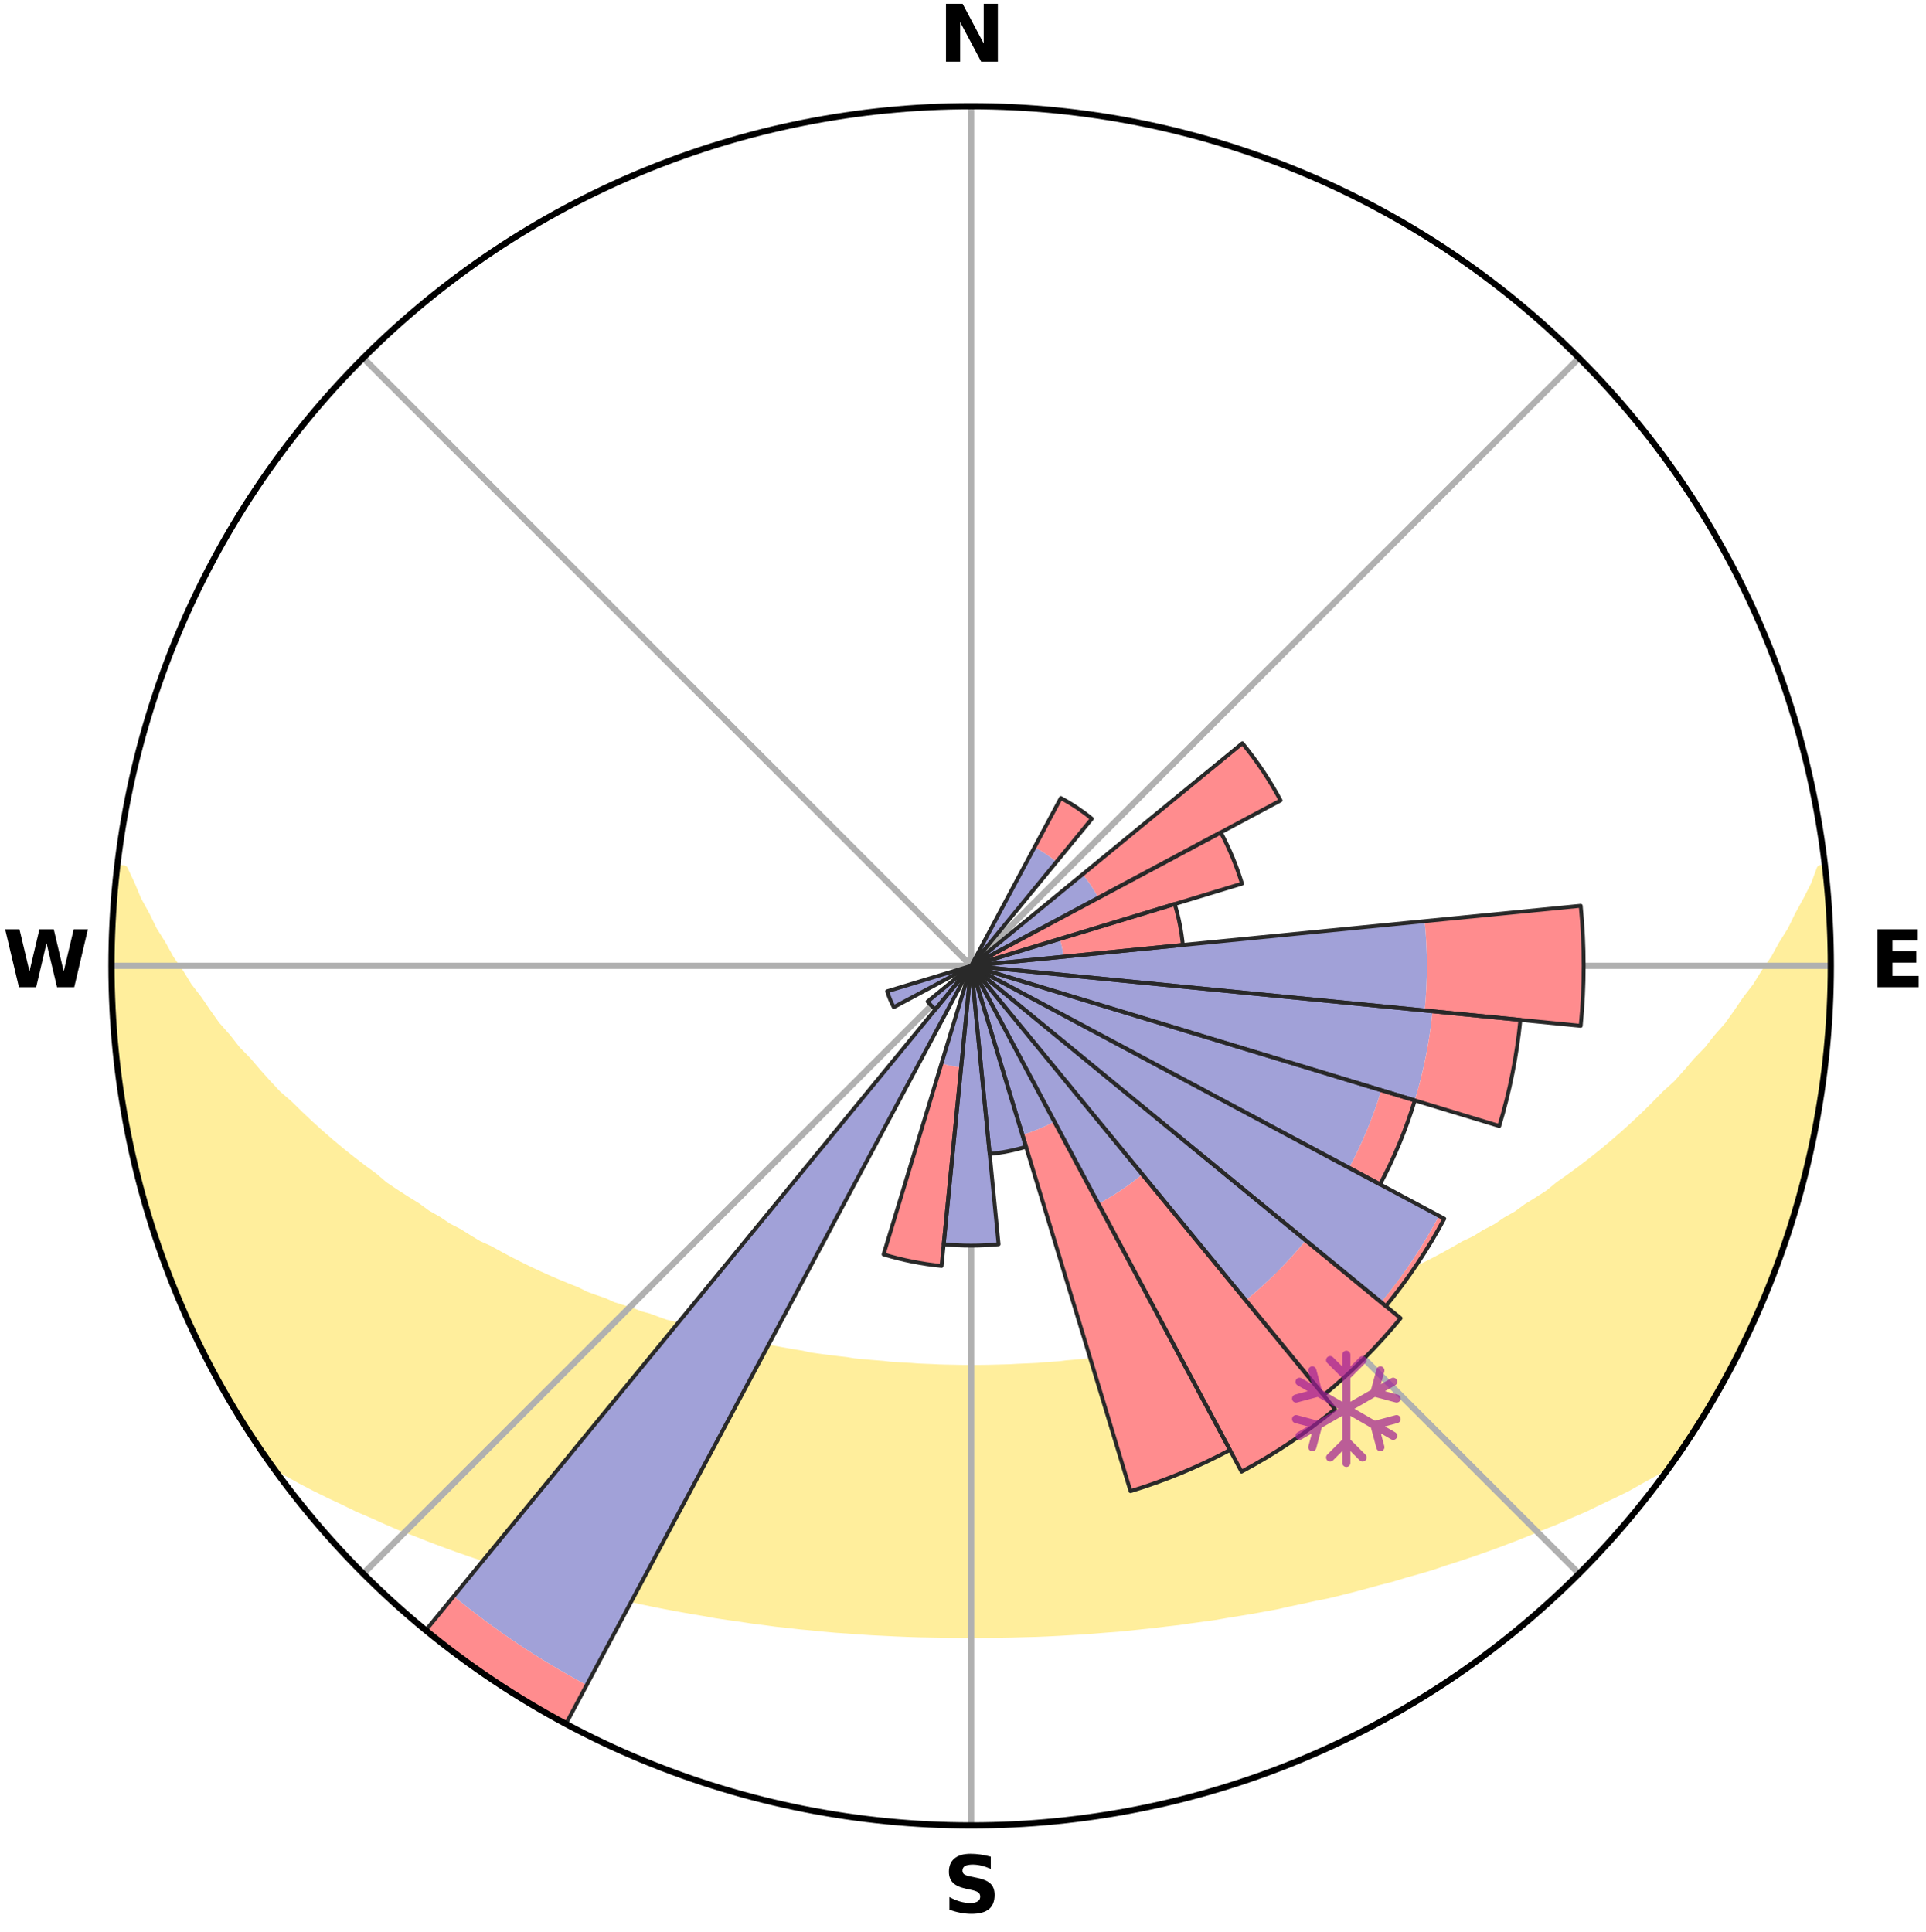<?xml version="1.0" encoding="utf-8" standalone="no"?>
<!DOCTYPE svg PUBLIC "-//W3C//DTD SVG 1.1//EN"
  "http://www.w3.org/Graphics/SVG/1.1/DTD/svg11.dtd">
<svg xmlns:xlink="http://www.w3.org/1999/xlink" width="248.41pt" height="249.158pt" viewBox="0 0 248.41 249.158" xmlns="http://www.w3.org/2000/svg" version="1.1">
 <title>Ski Rose for Campo (Blenio)</title>
 <defs>
  <style type="text/css">*{stroke-linejoin: round; stroke-linecap: butt}</style>
 </defs>
 <g id="figure_1">
  <g id="patch_1">
   <path d="M 0 249.158 
L 248.41 249.158 
L 248.41 0 
L 0 0 
z
" style="fill: #ffffff"/>
  </g>
  <g id="axes_1">
   <g id="patch_2">
    <path d="M 236.135 124.579 
C 236.135 110.018 233.267 95.599 227.695 82.147 
C 222.122 68.695 213.955 56.471 203.659 46.175 
C 193.363 35.879 181.139 27.711 167.687 22.139 
C 154.235 16.567 139.815 13.699 125.255 13.699 
C 110.694 13.699 96.275 16.567 82.823 22.139 
C 69.371 27.711 57.147 35.879 46.851 46.175 
C 36.555 56.471 28.387 68.695 22.815 82.147 
C 17.243 95.599 14.375 110.018 14.375 124.579 
C 14.375 139.14 17.243 153.559 22.815 167.011 
C 28.387 180.463 36.555 192.687 46.851 202.983 
C 57.147 213.279 69.371 221.447 82.823 227.019 
C 96.275 232.591 110.694 235.459 125.255 235.459 
C 139.815 235.459 154.235 232.591 167.687 227.019 
C 181.139 221.447 193.363 213.279 203.659 202.983 
C 213.955 192.687 222.122 180.463 227.695 167.011 
C 233.267 153.559 236.135 139.14 236.135 124.579 
M 125.255 124.579 
C 125.255 124.579 125.255 124.579 125.255 124.579 
C 125.255 124.579 125.255 124.579 125.255 124.579 
C 125.255 124.579 125.255 124.579 125.255 124.579 
C 125.255 124.579 125.255 124.579 125.255 124.579 
C 125.255 124.579 125.255 124.579 125.255 124.579 
C 125.255 124.579 125.255 124.579 125.255 124.579 
C 125.255 124.579 125.255 124.579 125.255 124.579 
C 125.255 124.579 125.255 124.579 125.255 124.579 
C 125.255 124.579 125.255 124.579 125.255 124.579 
C 125.255 124.579 125.255 124.579 125.255 124.579 
C 125.255 124.579 125.255 124.579 125.255 124.579 
C 125.255 124.579 125.255 124.579 125.255 124.579 
C 125.255 124.579 125.255 124.579 125.255 124.579 
C 125.255 124.579 125.255 124.579 125.255 124.579 
C 125.255 124.579 125.255 124.579 125.255 124.579 
C 125.255 124.579 125.255 124.579 125.255 124.579 
z
" style="fill: #ffffff"/>
   </g>
   <g id="PolyCollection_1">
    <defs>
     <path id="m158e65fbb6" d="M 235.353 -137.123 
L 234.807 -137.061 
L 234.066 -135.056 
L 233.057 -133.063 
L 231.98 -131.107 
L 231.055 -129.198 
L 229.88 -127.319 
L 228.872 -125.483 
L 227.619 -123.686 
L 226.541 -121.927 
L 225.222 -120.214 
L 224.083 -118.534 
L 222.916 -116.893 
L 221.514 -115.31 
L 220.296 -113.75 
L 218.847 -112.257 
L 217.585 -110.78 
L 216.302 -109.343 
L 214.796 -107.984 
L 213.477 -106.63 
L 212.142 -105.317 
L 210.792 -104.043 
L 209.429 -102.81 
L 208.053 -101.617 
L 206.666 -100.464 
L 205.269 -99.351 
L 203.864 -98.277 
L 202.451 -97.242 
L 201.033 -96.247 
L 199.793 -95.218 
L 198.364 -94.296 
L 196.933 -93.413 
L 195.676 -92.486 
L 194.241 -91.674 
L 192.976 -90.814 
L 191.542 -90.072 
L 190.274 -89.276 
L 188.845 -88.602 
L 187.577 -87.868 
L 186.31 -87.164 
L 185.043 -86.489 
L 183.779 -85.843 
L 182.516 -85.224 
L 181.117 -84.733 
L 180.001 -84.069 
L 178.751 -83.53 
L 177.505 -83.017 
L 176.266 -82.529 
L 175.033 -82.065 
L 173.807 -81.624 
L 172.703 -81.101 
L 171.489 -80.704 
L 170.285 -80.329 
L 169.192 -79.868 
L 168.002 -79.533 
L 166.919 -79.111 
L 165.745 -78.813 
L 164.672 -78.428 
L 163.602 -78.061 
L 162.454 -77.814 
L 161.395 -77.48 
L 160.342 -77.162 
L 159.222 -76.959 
L 158.181 -76.671 
L 157.145 -76.398 
L 156.115 -76.138 
L 155.09 -75.892 
L 154.071 -75.659 
L 153.057 -75.439 
L 152.049 -75.231 
L 151.046 -75.034 
L 150.05 -74.848 
L 149.059 -74.674 
L 148.073 -74.509 
L 147.094 -74.353 
L 146.119 -74.208 
L 145.151 -74.07 
L 144.187 -73.941 
L 143.229 -73.82 
L 142.276 -73.707 
L 141.347 -73.541 
L 140.402 -73.444 
L 139.461 -73.354 
L 138.524 -73.27 
L 137.592 -73.192 
L 136.673 -73.076 
L 135.746 -73.012 
L 134.823 -72.953 
L 133.909 -72.865 
L 132.99 -72.819 
L 132.075 -72.778 
L 131.161 -72.74 
L 130.251 -72.687 
L 129.341 -72.662 
L 128.432 -72.639 
L 127.524 -72.613 
L 126.616 -72.602 
L 125.709 -72.595 
L 124.801 -72.595 
L 123.894 -72.603 
L 122.986 -72.622 
L 122.078 -72.641 
L 121.169 -72.664 
L 120.26 -72.71 
L 119.349 -72.744 
L 118.436 -72.782 
L 117.524 -72.854 
L 116.607 -72.904 
L 115.688 -72.959 
L 114.765 -73.019 
L 113.848 -73.127 
L 112.92 -73.2 
L 111.988 -73.279 
L 111.052 -73.363 
L 110.111 -73.454 
L 109.185 -73.611 
L 108.237 -73.718 
L 107.284 -73.832 
L 106.327 -73.953 
L 105.364 -74.083 
L 104.396 -74.22 
L 103.455 -74.443 
L 102.479 -74.601 
L 101.497 -74.769 
L 100.509 -74.947 
L 99.516 -75.135 
L 98.517 -75.334 
L 97.513 -75.545 
L 96.503 -75.768 
L 95.487 -76.003 
L 94.406 -76.156 
L 93.376 -76.416 
L 92.341 -76.689 
L 91.301 -76.978 
L 90.256 -77.281 
L 89.129 -77.499 
L 88.071 -77.833 
L 87.01 -78.184 
L 85.855 -78.448 
L 84.782 -78.833 
L 83.706 -79.236 
L 82.527 -79.553 
L 81.442 -79.994 
L 80.247 -80.35 
L 79.043 -80.726 
L 77.945 -81.227 
L 76.728 -81.646 
L 75.503 -82.087 
L 74.396 -82.655 
L 73.162 -83.142 
L 71.921 -83.654 
L 70.675 -84.192 
L 69.424 -84.755 
L 68.169 -85.345 
L 66.912 -85.962 
L 65.651 -86.607 
L 64.389 -87.281 
L 63.126 -87.983 
L 61.704 -88.624 
L 60.439 -89.387 
L 59.175 -90.18 
L 57.746 -90.92 
L 56.485 -91.778 
L 55.055 -92.587 
L 53.802 -93.51 
L 52.375 -94.391 
L 50.951 -95.31 
L 49.529 -96.266 
L 48.3 -97.328 
L 46.892 -98.359 
L 45.491 -99.429 
L 44.098 -100.539 
L 42.714 -101.689 
L 41.342 -102.878 
L 39.982 -104.107 
L 38.636 -105.376 
L 37.304 -106.685 
L 35.786 -107.997 
L 34.487 -109.39 
L 33.207 -110.822 
L 31.947 -112.295 
L 30.502 -113.783 
L 29.287 -115.338 
L 27.888 -116.916 
L 26.723 -118.553 
L 25.587 -120.227 
L 24.27 -121.935 
L 23.194 -123.688 
L 21.943 -125.481 
L 20.935 -127.311 
L 19.761 -129.185 
L 18.835 -131.088 
L 17.755 -133.039 
L 16.934 -135.009 
L 15.989 -137.028 
L 15.193 -137.119 
L 15.193 -137.119 
L 14.927 -135.202 
L 14.744 -133.276 
L 14.724 -131.339 
L 14.49 -129.415 
L 14.47 -127.48 
L 14.482 -125.546 
L 14.414 -123.612 
L 14.491 -121.679 
L 14.488 -119.743 
L 14.629 -117.813 
L 14.801 -115.886 
L 14.896 -113.953 
L 15.13 -112.032 
L 15.394 -110.116 
L 15.688 -108.204 
L 15.912 -106.281 
L 16.267 -104.379 
L 16.651 -102.483 
L 17.065 -100.594 
L 17.508 -98.711 
L 17.981 -96.836 
L 18.483 -94.969 
L 19.016 -93.11 
L 19.579 -91.26 
L 20.172 -89.419 
L 20.795 -87.588 
L 21.449 -85.768 
L 22.133 -83.958 
L 22.849 -82.161 
L 23.597 -80.377 
L 24.377 -78.606 
L 25.189 -76.85 
L 26.035 -75.11 
L 26.921 -73.39 
L 27.841 -71.688 
L 28.797 -70.006 
L 29.739 -68.316 
L 30.731 -66.655 
L 31.746 -65.007 
L 32.813 -63.393 
L 33.883 -61.781 
L 35.177 -60.327 
L 36.981 -59.26 
L 38.813 -58.25 
L 40.657 -57.287 
L 42.515 -56.373 
L 44.373 -55.499 
L 46.175 -54.615 
L 48.037 -53.822 
L 49.838 -53.011 
L 51.637 -52.235 
L 53.482 -51.542 
L 55.271 -50.832 
L 57.055 -50.152 
L 58.833 -49.503 
L 60.605 -48.883 
L 62.369 -48.292 
L 64.125 -47.729 
L 65.836 -47.143 
L 67.577 -46.632 
L 69.271 -46.093 
L 70.995 -45.631 
L 72.679 -45.146 
L 74.386 -44.731 
L 76.051 -44.286 
L 77.713 -43.869 
L 79.364 -43.467 
L 81.011 -43.092 
L 82.647 -42.731 
L 84.279 -42.395 
L 85.901 -42.072 
L 87.518 -41.772 
L 89.124 -41.484 
L 90.725 -41.218 
L 92.304 -40.928 
L 93.889 -40.688 
L 95.47 -40.47 
L 97.032 -40.229 
L 98.598 -40.033 
L 100.149 -39.823 
L 101.705 -39.661 
L 103.247 -39.481 
L 104.79 -39.337 
L 106.323 -39.184 
L 107.853 -39.046 
L 109.383 -38.944 
L 110.906 -38.831 
L 112.425 -38.731 
L 113.943 -38.655 
L 115.456 -38.579 
L 116.968 -38.516 
L 118.477 -38.464 
L 119.986 -38.437 
L 121.493 -38.408 
L 122.998 -38.391 
L 124.503 -38.384 
L 126.007 -38.384 
L 127.512 -38.39 
L 129.017 -38.407 
L 130.524 -38.435 
L 132.031 -38.476 
L 133.542 -38.513 
L 135.054 -38.576 
L 136.567 -38.652 
L 138.084 -38.74 
L 139.605 -38.828 
L 141.127 -38.941 
L 142.653 -39.067 
L 144.187 -39.179 
L 145.721 -39.332 
L 147.258 -39.498 
L 148.806 -39.656 
L 150.352 -39.851 
L 151.914 -40.027 
L 153.47 -40.252 
L 155.042 -40.463 
L 156.623 -40.681 
L 158.196 -40.954 
L 159.787 -41.211 
L 161.389 -41.475 
L 162.996 -41.765 
L 164.613 -42.063 
L 166.215 -42.426 
L 167.842 -42.77 
L 169.481 -43.125 
L 171.151 -43.458 
L 172.802 -43.86 
L 174.465 -44.276 
L 176.13 -44.721 
L 177.806 -45.183 
L 179.521 -45.621 
L 181.208 -46.136 
L 182.94 -46.622 
L 184.681 -47.133 
L 186.393 -47.718 
L 188.15 -48.282 
L 189.914 -48.873 
L 191.686 -49.492 
L 193.464 -50.141 
L 195.249 -50.821 
L 197.038 -51.532 
L 198.832 -52.275 
L 200.682 -53.001 
L 202.483 -53.812 
L 204.346 -54.605 
L 206.149 -55.489 
L 208.006 -56.364 
L 209.865 -57.277 
L 211.65 -58.286 
L 213.477 -59.298 
L 215.286 -60.36 
L 216.629 -61.779 
L 217.696 -63.393 
L 218.763 -65.008 
L 219.74 -66.678 
L 220.76 -68.322 
L 221.725 -69.999 
L 222.684 -71.679 
L 223.48 -73.446 
L 224.47 -75.112 
L 225.298 -76.861 
L 226.132 -78.607 
L 226.874 -80.394 
L 227.678 -82.154 
L 228.365 -83.963 
L 229.065 -85.766 
L 229.718 -87.587 
L 230.325 -89.423 
L 230.988 -91.242 
L 231.565 -93.089 
L 232.034 -94.967 
L 232.583 -96.822 
L 233.008 -98.71 
L 233.481 -100.586 
L 233.81 -102.493 
L 234.208 -104.386 
L 234.597 -106.281 
L 234.767 -108.212 
L 235.075 -110.121 
L 235.328 -112.038 
L 235.561 -113.958 
L 235.755 -115.883 
L 235.911 -117.811 
L 236.022 -119.743 
L 235.925 -121.681 
L 235.973 -123.613 
L 235.987 -125.545 
L 235.96 -127.478 
L 235.905 -129.41 
L 235.818 -131.341 
L 235.698 -133.271 
L 235.537 -135.198 
L 235.353 -137.123 
z
" style="stroke: #ffee9c"/>
    </defs>
    <g clip-path="url(#p8c1b4dce45)">
     <use xlink:href="#m158e65fbb6" x="0" y="249.158" style="fill: #ffee9c; stroke: #ffee9c"/>
    </g>
   </g>
   <g id="matplotlib.axis_1">
    <g id="xtick_1">
     <g id="line2d_1">
      <path d="M 125.255 124.579 
L 125.255 13.699 
" clip-path="url(#p8c1b4dce45)" style="fill: none; stroke: #b0b0b0; stroke-width: 0.8; stroke-linecap: square"/>
     </g>
     <g id="text_1">
      <!-- N -->
      <g transform="translate(121.07 7.958) scale(0.1 -0.1)">
       <defs>
        <path id="DejaVuSans-Bold-4e" d="M 588 4666 
L 1931 4666 
L 3628 1466 
L 3628 4666 
L 4769 4666 
L 4769 0 
L 3425 0 
L 1728 3200 
L 1728 0 
L 588 0 
L 588 4666 
z
" transform="scale(0.016)"/>
       </defs>
       <use xlink:href="#DejaVuSans-Bold-4e"/>
      </g>
     </g>
    </g>
    <g id="xtick_2">
     <g id="line2d_2">
      <path d="M 125.255 124.579 
L 203.659 46.175 
" clip-path="url(#p8c1b4dce45)" style="fill: none; stroke: #b0b0b0; stroke-width: 0.8; stroke-linecap: square"/>
     </g>
    </g>
    <g id="xtick_3">
     <g id="line2d_3">
      <path d="M 125.255 124.579 
L 236.135 124.579 
" clip-path="url(#p8c1b4dce45)" style="fill: none; stroke: #b0b0b0; stroke-width: 0.8; stroke-linecap: square"/>
     </g>
     <g id="text_2">
      <!-- E -->
      <g transform="translate(241.219 127.338) scale(0.1 -0.1)">
       <defs>
        <path id="DejaVuSans-Bold-45" d="M 588 4666 
L 3834 4666 
L 3834 3756 
L 1791 3756 
L 1791 2888 
L 3713 2888 
L 3713 1978 
L 1791 1978 
L 1791 909 
L 3903 909 
L 3903 0 
L 588 0 
L 588 4666 
z
" transform="scale(0.016)"/>
       </defs>
       <use xlink:href="#DejaVuSans-Bold-45"/>
      </g>
     </g>
    </g>
    <g id="xtick_4">
     <g id="line2d_4">
      <path d="M 125.255 124.579 
L 203.659 202.983 
" clip-path="url(#p8c1b4dce45)" style="fill: none; stroke: #b0b0b0; stroke-width: 0.8; stroke-linecap: square"/>
     </g>
    </g>
    <g id="xtick_5">
     <g id="line2d_5">
      <path d="M 125.255 124.579 
L 125.255 235.459 
" clip-path="url(#p8c1b4dce45)" style="fill: none; stroke: #b0b0b0; stroke-width: 0.8; stroke-linecap: square"/>
     </g>
     <g id="text_3">
      <!-- S -->
      <g transform="translate(121.654 246.718) scale(0.1 -0.1)">
       <defs>
        <path id="DejaVuSans-Bold-53" d="M 3834 4519 
L 3834 3531 
Q 3450 3703 3084 3790 
Q 2719 3878 2394 3878 
Q 1963 3878 1756 3759 
Q 1550 3641 1550 3391 
Q 1550 3203 1689 3098 
Q 1828 2994 2194 2919 
L 2706 2816 
Q 3484 2659 3812 2340 
Q 4141 2022 4141 1434 
Q 4141 663 3683 286 
Q 3225 -91 2284 -91 
Q 1841 -91 1394 -6 
Q 947 78 500 244 
L 500 1259 
Q 947 1022 1364 901 
Q 1781 781 2169 781 
Q 2563 781 2772 912 
Q 2981 1044 2981 1288 
Q 2981 1506 2839 1625 
Q 2697 1744 2272 1838 
L 1806 1941 
Q 1106 2091 782 2419 
Q 459 2747 459 3303 
Q 459 4000 909 4375 
Q 1359 4750 2203 4750 
Q 2588 4750 2994 4692 
Q 3400 4634 3834 4519 
z
" transform="scale(0.016)"/>
       </defs>
       <use xlink:href="#DejaVuSans-Bold-53"/>
      </g>
     </g>
    </g>
    <g id="xtick_6">
     <g id="line2d_6">
      <path d="M 125.255 124.579 
L 46.851 202.983 
" clip-path="url(#p8c1b4dce45)" style="fill: none; stroke: #b0b0b0; stroke-width: 0.8; stroke-linecap: square"/>
     </g>
    </g>
    <g id="xtick_7">
     <g id="line2d_7">
      <path d="M 125.255 124.579 
L 14.375 124.579 
" clip-path="url(#p8c1b4dce45)" style="fill: none; stroke: #b0b0b0; stroke-width: 0.8; stroke-linecap: square"/>
     </g>
     <g id="text_4">
      <!-- W -->
      <g transform="translate(0.36 127.338) scale(0.1 -0.1)">
       <defs>
        <path id="DejaVuSans-Bold-57" d="M 191 4666 
L 1344 4666 
L 2150 1275 
L 2950 4666 
L 4109 4666 
L 4909 1275 
L 5716 4666 
L 6859 4666 
L 5759 0 
L 4372 0 
L 3525 3547 
L 2688 0 
L 1300 0 
L 191 4666 
z
" transform="scale(0.016)"/>
       </defs>
       <use xlink:href="#DejaVuSans-Bold-57"/>
      </g>
     </g>
    </g>
    <g id="xtick_8">
     <g id="line2d_8">
      <path d="M 125.255 124.579 
L 46.851 46.175 
" clip-path="url(#p8c1b4dce45)" style="fill: none; stroke: #b0b0b0; stroke-width: 0.8; stroke-linecap: square"/>
     </g>
    </g>
   </g>
   <g id="matplotlib.axis_2"/>
   <g id="patch_3">
    <path d="M 125.255 124.579 
C 125.255 124.579 125.255 124.579 125.255 124.579 
C 125.255 124.579 125.255 124.579 125.255 124.579 
L 125.255 124.579 
C 125.255 124.579 125.255 124.579 125.255 124.579 
C 125.255 124.579 125.255 124.579 125.255 124.579 
z
" clip-path="url(#p8c1b4dce45)" style="fill: #d9d9d9"/>
   </g>
   <g id="patch_4">
    <path d="M 125.255 124.579 
C 125.255 124.579 125.255 124.579 125.255 124.579 
C 125.255 124.579 125.255 124.579 125.255 124.579 
L 125.255 124.579 
C 125.255 124.579 125.255 124.579 125.255 124.579 
C 125.255 124.579 125.255 124.579 125.255 124.579 
z
" clip-path="url(#p8c1b4dce45)" style="fill: #d9d9d9"/>
   </g>
   <g id="patch_5">
    <path d="M 125.255 124.579 
C 125.255 124.579 125.255 124.579 125.255 124.579 
C 125.255 124.579 125.255 124.579 125.255 124.579 
L 125.255 124.579 
C 125.255 124.579 125.255 124.579 125.255 124.579 
C 125.255 124.579 125.255 124.579 125.255 124.579 
z
" clip-path="url(#p8c1b4dce45)" style="fill: #d9d9d9"/>
   </g>
   <g id="patch_6">
    <path d="M 125.255 124.579 
C 125.255 124.579 125.255 124.579 125.255 124.579 
C 125.255 124.579 125.255 124.579 125.255 124.579 
L 125.255 124.579 
C 125.255 124.579 125.255 124.579 125.255 124.579 
C 125.255 124.579 125.255 124.579 125.255 124.579 
z
" clip-path="url(#p8c1b4dce45)" style="fill: #d9d9d9"/>
   </g>
   <g id="patch_7">
    <path d="M 125.255 124.579 
C 125.255 124.579 125.255 124.579 125.255 124.579 
C 125.255 124.579 125.255 124.579 125.255 124.579 
L 125.255 124.579 
C 125.255 124.579 125.255 124.579 125.255 124.579 
C 125.255 124.579 125.255 124.579 125.255 124.579 
z
" clip-path="url(#p8c1b4dce45)" style="fill: #d9d9d9"/>
   </g>
   <g id="patch_8">
    <path d="M 125.255 124.579 
C 125.255 124.579 125.255 124.579 125.255 124.579 
C 125.255 124.579 125.255 124.579 125.255 124.579 
L 125.255 124.579 
C 125.255 124.579 125.255 124.579 125.255 124.579 
C 125.255 124.579 125.255 124.579 125.255 124.579 
z
" clip-path="url(#p8c1b4dce45)" style="fill: #d9d9d9"/>
   </g>
   <g id="patch_9">
    <path d="M 125.255 124.579 
C 125.255 124.579 125.255 124.579 125.255 124.579 
C 125.255 124.579 125.255 124.579 125.255 124.579 
L 125.255 124.579 
C 125.255 124.579 125.255 124.579 125.255 124.579 
C 125.255 124.579 125.255 124.579 125.255 124.579 
z
" clip-path="url(#p8c1b4dce45)" style="fill: #d9d9d9"/>
   </g>
   <g id="patch_10">
    <path d="M 125.255 124.579 
C 125.255 124.579 125.255 124.579 125.255 124.579 
C 125.255 124.579 125.255 124.579 125.255 124.579 
L 125.255 124.579 
C 125.255 124.579 125.255 124.579 125.255 124.579 
C 125.255 124.579 125.255 124.579 125.255 124.579 
z
" clip-path="url(#p8c1b4dce45)" style="fill: #d9d9d9"/>
   </g>
   <g id="patch_11">
    <path d="M 125.255 124.579 
C 125.255 124.579 125.255 124.579 125.255 124.579 
C 125.255 124.579 125.255 124.579 125.255 124.579 
L 125.255 124.579 
C 125.255 124.579 125.255 124.579 125.255 124.579 
C 125.255 124.579 125.255 124.579 125.255 124.579 
z
" clip-path="url(#p8c1b4dce45)" style="fill: #d9d9d9"/>
   </g>
   <g id="patch_12">
    <path d="M 125.255 124.579 
C 125.255 124.579 125.255 124.579 125.255 124.579 
C 125.255 124.579 125.255 124.579 125.255 124.579 
L 125.255 124.579 
C 125.255 124.579 125.255 124.579 125.255 124.579 
C 125.255 124.579 125.255 124.579 125.255 124.579 
z
" clip-path="url(#p8c1b4dce45)" style="fill: #d9d9d9"/>
   </g>
   <g id="patch_13">
    <path d="M 125.255 124.579 
C 125.255 124.579 125.255 124.579 125.255 124.579 
C 125.255 124.579 125.255 124.579 125.255 124.579 
L 125.255 124.579 
C 125.255 124.579 125.255 124.579 125.255 124.579 
C 125.255 124.579 125.255 124.579 125.255 124.579 
z
" clip-path="url(#p8c1b4dce45)" style="fill: #d9d9d9"/>
   </g>
   <g id="patch_14">
    <path d="M 125.255 124.579 
C 125.255 124.579 125.255 124.579 125.255 124.579 
C 125.255 124.579 125.255 124.579 125.255 124.579 
L 125.255 124.579 
C 125.255 124.579 125.255 124.579 125.255 124.579 
C 125.255 124.579 125.255 124.579 125.255 124.579 
z
" clip-path="url(#p8c1b4dce45)" style="fill: #d9d9d9"/>
   </g>
   <g id="patch_15">
    <path d="M 125.255 124.579 
C 125.255 124.579 125.255 124.579 125.255 124.579 
C 125.255 124.579 125.255 124.579 125.255 124.579 
L 125.255 124.579 
C 125.255 124.579 125.255 124.579 125.255 124.579 
C 125.255 124.579 125.255 124.579 125.255 124.579 
z
" clip-path="url(#p8c1b4dce45)" style="fill: #d9d9d9"/>
   </g>
   <g id="patch_16">
    <path d="M 125.255 124.579 
C 125.255 124.579 125.255 124.579 125.255 124.579 
C 125.255 124.579 125.255 124.579 125.255 124.579 
L 125.255 124.579 
C 125.255 124.579 125.255 124.579 125.255 124.579 
C 125.255 124.579 125.255 124.579 125.255 124.579 
z
" clip-path="url(#p8c1b4dce45)" style="fill: #d9d9d9"/>
   </g>
   <g id="patch_17">
    <path d="M 125.255 124.579 
C 125.255 124.579 125.255 124.579 125.255 124.579 
C 125.255 124.579 125.255 124.579 125.255 124.579 
L 125.255 124.579 
C 125.255 124.579 125.255 124.579 125.255 124.579 
C 125.255 124.579 125.255 124.579 125.255 124.579 
z
" clip-path="url(#p8c1b4dce45)" style="fill: #d9d9d9"/>
   </g>
   <g id="patch_18">
    <path d="M 125.255 124.579 
C 125.255 124.579 125.255 124.579 125.255 124.579 
C 125.255 124.579 125.255 124.579 125.255 124.579 
L 125.255 124.579 
C 125.255 124.579 125.255 124.579 125.255 124.579 
C 125.255 124.579 125.255 124.579 125.255 124.579 
z
" clip-path="url(#p8c1b4dce45)" style="fill: #d9d9d9"/>
   </g>
   <g id="patch_19">
    <path d="M 125.255 124.579 
C 125.255 124.579 125.255 124.579 125.255 124.579 
C 125.255 124.579 125.255 124.579 125.255 124.579 
L 125.255 124.579 
C 125.255 124.579 125.255 124.579 125.255 124.579 
C 125.255 124.579 125.255 124.579 125.255 124.579 
z
" clip-path="url(#p8c1b4dce45)" style="fill: #d9d9d9"/>
   </g>
   <g id="patch_20">
    <path d="M 125.255 124.579 
C 125.255 124.579 125.255 124.579 125.255 124.579 
C 125.255 124.579 125.255 124.579 125.255 124.579 
L 125.255 124.579 
C 125.255 124.579 125.255 124.579 125.255 124.579 
C 125.255 124.579 125.255 124.579 125.255 124.579 
z
" clip-path="url(#p8c1b4dce45)" style="fill: #d9d9d9"/>
   </g>
   <g id="patch_21">
    <path d="M 125.255 124.579 
C 125.255 124.579 125.255 124.579 125.255 124.579 
C 125.255 124.579 125.255 124.579 125.255 124.579 
L 125.255 124.579 
C 125.255 124.579 125.255 124.579 125.255 124.579 
C 125.255 124.579 125.255 124.579 125.255 124.579 
z
" clip-path="url(#p8c1b4dce45)" style="fill: #d9d9d9"/>
   </g>
   <g id="patch_22">
    <path d="M 125.255 124.579 
C 125.255 124.579 125.255 124.579 125.255 124.579 
C 125.255 124.579 125.255 124.579 125.255 124.579 
L 125.255 124.579 
C 125.255 124.579 125.255 124.579 125.255 124.579 
C 125.255 124.579 125.255 124.579 125.255 124.579 
z
" clip-path="url(#p8c1b4dce45)" style="fill: #d9d9d9"/>
   </g>
   <g id="patch_23">
    <path d="M 125.255 124.579 
C 125.255 124.579 125.255 124.579 125.255 124.579 
C 125.255 124.579 125.255 124.579 125.255 124.579 
L 125.255 124.579 
C 125.255 124.579 125.255 124.579 125.255 124.579 
C 125.255 124.579 125.255 124.579 125.255 124.579 
z
" clip-path="url(#p8c1b4dce45)" style="fill: #d9d9d9"/>
   </g>
   <g id="patch_24">
    <path d="M 125.255 124.579 
C 125.255 124.579 125.255 124.579 125.255 124.579 
C 125.255 124.579 125.255 124.579 125.255 124.579 
L 125.255 124.579 
C 125.255 124.579 125.255 124.579 125.255 124.579 
C 125.255 124.579 125.255 124.579 125.255 124.579 
z
" clip-path="url(#p8c1b4dce45)" style="fill: #d9d9d9"/>
   </g>
   <g id="patch_25">
    <path d="M 125.255 124.579 
C 125.255 124.579 125.255 124.579 125.255 124.579 
C 125.255 124.579 125.255 124.579 125.255 124.579 
L 125.255 124.579 
C 125.255 124.579 125.255 124.579 125.255 124.579 
C 125.255 124.579 125.255 124.579 125.255 124.579 
z
" clip-path="url(#p8c1b4dce45)" style="fill: #d9d9d9"/>
   </g>
   <g id="patch_26">
    <path d="M 125.255 124.579 
C 125.255 124.579 125.255 124.579 125.255 124.579 
C 125.255 124.579 125.255 124.579 125.255 124.579 
L 125.255 124.579 
C 125.255 124.579 125.255 124.579 125.255 124.579 
C 125.255 124.579 125.255 124.579 125.255 124.579 
z
" clip-path="url(#p8c1b4dce45)" style="fill: #d9d9d9"/>
   </g>
   <g id="patch_27">
    <path d="M 125.255 124.579 
C 125.255 124.579 125.255 124.579 125.255 124.579 
C 125.255 124.579 125.255 124.579 125.255 124.579 
L 125.255 124.579 
C 125.255 124.579 125.255 124.579 125.255 124.579 
C 125.255 124.579 125.255 124.579 125.255 124.579 
z
" clip-path="url(#p8c1b4dce45)" style="fill: #d9d9d9"/>
   </g>
   <g id="patch_28">
    <path d="M 125.255 124.579 
C 125.255 124.579 125.255 124.579 125.255 124.579 
C 125.255 124.579 125.255 124.579 125.255 124.579 
L 125.255 124.579 
C 125.255 124.579 125.255 124.579 125.255 124.579 
C 125.255 124.579 125.255 124.579 125.255 124.579 
z
" clip-path="url(#p8c1b4dce45)" style="fill: #d9d9d9"/>
   </g>
   <g id="patch_29">
    <path d="M 125.255 124.579 
C 125.255 124.579 125.255 124.579 125.255 124.579 
C 125.255 124.579 125.255 124.579 125.255 124.579 
L 125.255 124.579 
C 125.255 124.579 125.255 124.579 125.255 124.579 
C 125.255 124.579 125.255 124.579 125.255 124.579 
z
" clip-path="url(#p8c1b4dce45)" style="fill: #d9d9d9"/>
   </g>
   <g id="patch_30">
    <path d="M 125.255 124.579 
C 125.255 124.579 125.255 124.579 125.255 124.579 
C 125.255 124.579 125.255 124.579 125.255 124.579 
L 125.255 124.579 
C 125.255 124.579 125.255 124.579 125.255 124.579 
C 125.255 124.579 125.255 124.579 125.255 124.579 
z
" clip-path="url(#p8c1b4dce45)" style="fill: #d9d9d9"/>
   </g>
   <g id="patch_31">
    <path d="M 125.255 124.579 
C 125.255 124.579 125.255 124.579 125.255 124.579 
C 125.255 124.579 125.255 124.579 125.255 124.579 
L 125.255 124.579 
C 125.255 124.579 125.255 124.579 125.255 124.579 
C 125.255 124.579 125.255 124.579 125.255 124.579 
z
" clip-path="url(#p8c1b4dce45)" style="fill: #d9d9d9"/>
   </g>
   <g id="patch_32">
    <path d="M 125.255 124.579 
C 125.255 124.579 125.255 124.579 125.255 124.579 
C 125.255 124.579 125.255 124.579 125.255 124.579 
L 125.255 124.579 
C 125.255 124.579 125.255 124.579 125.255 124.579 
C 125.255 124.579 125.255 124.579 125.255 124.579 
z
" clip-path="url(#p8c1b4dce45)" style="fill: #d9d9d9"/>
   </g>
   <g id="patch_33">
    <path d="M 125.255 124.579 
C 125.255 124.579 125.255 124.579 125.255 124.579 
C 125.255 124.579 125.255 124.579 125.255 124.579 
L 125.255 124.579 
C 125.255 124.579 125.255 124.579 125.255 124.579 
C 125.255 124.579 125.255 124.579 125.255 124.579 
z
" clip-path="url(#p8c1b4dce45)" style="fill: #d9d9d9"/>
   </g>
   <g id="patch_34">
    <path d="M 125.255 124.579 
C 125.255 124.579 125.255 124.579 125.255 124.579 
C 125.255 124.579 125.255 124.579 125.255 124.579 
L 125.255 124.579 
C 125.255 124.579 125.255 124.579 125.255 124.579 
C 125.255 124.579 125.255 124.579 125.255 124.579 
z
" clip-path="url(#p8c1b4dce45)" style="fill: #d9d9d9"/>
   </g>
   <g id="patch_35">
    <path d="M 125.255 124.579 
C 125.255 124.579 125.255 124.579 125.255 124.579 
C 125.255 124.579 125.255 124.579 125.255 124.579 
L 125.255 124.579 
C 125.255 124.579 125.255 124.579 125.255 124.579 
C 125.255 124.579 125.255 124.579 125.255 124.579 
z
" clip-path="url(#p8c1b4dce45)" style="fill: #a1a1d8"/>
   </g>
   <g id="patch_36">
    <path d="M 125.255 124.579 
C 125.255 124.579 125.255 124.579 125.255 124.579 
C 125.255 124.579 125.255 124.579 125.255 124.579 
L 125.255 124.579 
C 125.255 124.579 125.255 124.579 125.255 124.579 
C 125.255 124.579 125.255 124.579 125.255 124.579 
z
" clip-path="url(#p8c1b4dce45)" style="fill: #a1a1d8"/>
   </g>
   <g id="patch_37">
    <path d="M 125.255 124.579 
C 125.255 124.579 125.255 124.579 125.255 124.579 
C 125.255 124.579 125.255 124.579 125.255 124.579 
L 125.255 124.579 
C 125.255 124.579 125.255 124.579 125.255 124.579 
C 125.255 124.579 125.255 124.579 125.255 124.579 
z
" clip-path="url(#p8c1b4dce45)" style="fill: #a1a1d8"/>
   </g>
   <g id="patch_38">
    <path d="M 125.255 124.579 
C 125.255 124.579 125.255 124.579 125.255 124.579 
C 125.255 124.579 125.255 124.579 125.255 124.579 
L 136.264 111.165 
C 135.825 110.804 135.368 110.466 134.896 110.15 
C 134.424 109.834 133.936 109.542 133.435 109.275 
z
" clip-path="url(#p8c1b4dce45)" style="fill: #a1a1d8"/>
   </g>
   <g id="patch_39">
    <path d="M 125.255 124.579 
C 125.255 124.579 125.255 124.579 125.255 124.579 
C 125.255 124.579 125.255 124.579 125.255 124.579 
L 125.255 124.579 
C 125.255 124.579 125.255 124.579 125.255 124.579 
C 125.255 124.579 125.255 124.579 125.255 124.579 
z
" clip-path="url(#p8c1b4dce45)" style="fill: #a1a1d8"/>
   </g>
   <g id="patch_40">
    <path d="M 125.255 124.579 
C 125.255 124.579 125.255 124.579 125.255 124.579 
C 125.255 124.579 125.255 124.579 125.255 124.579 
L 141.667 115.807 
C 141.38 115.269 141.067 114.747 140.728 114.24 
C 140.39 113.734 140.027 113.244 139.64 112.773 
z
" clip-path="url(#p8c1b4dce45)" style="fill: #a1a1d8"/>
   </g>
   <g id="patch_41">
    <path d="M 125.255 124.579 
C 125.255 124.579 125.255 124.579 125.255 124.579 
C 125.255 124.579 125.255 124.579 125.255 124.579 
L 125.255 124.579 
C 125.255 124.579 125.255 124.579 125.255 124.579 
C 125.255 124.579 125.255 124.579 125.255 124.579 
z
" clip-path="url(#p8c1b4dce45)" style="fill: #a1a1d8"/>
   </g>
   <g id="patch_42">
    <path d="M 125.255 124.579 
C 125.255 124.579 125.255 124.579 125.255 124.579 
C 125.255 124.579 125.255 124.579 125.255 124.579 
L 137.157 123.407 
C 137.119 123.017 137.062 122.63 136.985 122.246 
C 136.909 121.862 136.814 121.482 136.7 121.107 
z
" clip-path="url(#p8c1b4dce45)" style="fill: #a1a1d8"/>
   </g>
   <g id="patch_43">
    <path d="M 125.255 124.579 
C 125.255 124.579 125.255 124.579 125.255 124.579 
C 125.255 124.579 125.255 124.579 125.255 124.579 
L 183.757 130.341 
C 183.945 128.426 184.04 126.503 184.04 124.579 
C 184.04 122.655 183.945 120.732 183.757 118.817 
z
" clip-path="url(#p8c1b4dce45)" style="fill: #a1a1d8"/>
   </g>
   <g id="patch_44">
    <path d="M 125.255 124.579 
C 125.255 124.579 125.255 124.579 125.255 124.579 
C 125.255 124.579 125.255 124.579 125.255 124.579 
L 182.481 141.938 
C 183.049 140.065 183.525 138.165 183.907 136.246 
C 184.288 134.326 184.576 132.389 184.768 130.441 
z
" clip-path="url(#p8c1b4dce45)" style="fill: #a1a1d8"/>
   </g>
   <g id="patch_45">
    <path d="M 125.255 124.579 
C 125.255 124.579 125.255 124.579 125.255 124.579 
C 125.255 124.579 125.255 124.579 125.255 124.579 
L 174.014 150.641 
C 174.867 149.045 175.641 147.408 176.333 145.736 
C 177.026 144.065 177.636 142.36 178.161 140.628 
z
" clip-path="url(#p8c1b4dce45)" style="fill: #a1a1d8"/>
   </g>
   <g id="patch_46">
    <path d="M 125.255 124.579 
C 125.255 124.579 125.255 124.579 125.255 124.579 
C 125.255 124.579 125.255 124.579 125.255 124.579 
L 178.153 167.991 
C 179.574 166.26 180.909 164.46 182.153 162.597 
C 183.398 160.735 184.55 158.813 185.606 156.837 
z
" clip-path="url(#p8c1b4dce45)" style="fill: #a1a1d8"/>
   </g>
   <g id="patch_47">
    <path d="M 125.255 124.579 
C 125.255 124.579 125.255 124.579 125.255 124.579 
C 125.255 124.579 125.255 124.579 125.255 124.579 
L 160.672 167.736 
C 162.085 166.576 163.44 165.348 164.732 164.056 
C 166.024 162.764 167.252 161.409 168.411 159.997 
z
" clip-path="url(#p8c1b4dce45)" style="fill: #a1a1d8"/>
   </g>
   <g id="patch_48">
    <path d="M 125.255 124.579 
C 125.255 124.579 125.255 124.579 125.255 124.579 
C 125.255 124.579 125.255 124.579 125.255 124.579 
L 141.667 155.284 
C 142.672 154.746 143.65 154.16 144.597 153.527 
C 145.545 152.894 146.461 152.215 147.342 151.492 
z
" clip-path="url(#p8c1b4dce45)" style="fill: #a1a1d8"/>
   </g>
   <g id="patch_49">
    <path d="M 125.255 124.579 
C 125.255 124.579 125.255 124.579 125.255 124.579 
C 125.255 124.579 125.255 124.579 125.255 124.579 
L 131.871 146.39 
C 132.585 146.173 133.288 145.922 133.977 145.636 
C 134.666 145.351 135.341 145.032 135.999 144.68 
z
" clip-path="url(#p8c1b4dce45)" style="fill: #a1a1d8"/>
   </g>
   <g id="patch_50">
    <path d="M 125.255 124.579 
C 125.255 124.579 125.255 124.579 125.255 124.579 
C 125.255 124.579 125.255 124.579 125.255 124.579 
L 127.645 148.849 
C 128.44 148.771 129.23 148.654 130.013 148.498 
C 130.796 148.343 131.57 148.149 132.334 147.917 
z
" clip-path="url(#p8c1b4dce45)" style="fill: #a1a1d8"/>
   </g>
   <g id="patch_51">
    <path d="M 125.255 124.579 
C 125.255 124.579 125.255 124.579 125.255 124.579 
C 125.255 124.579 125.255 124.579 125.255 124.579 
L 121.717 160.495 
C 122.893 160.611 124.074 160.669 125.255 160.669 
C 126.436 160.669 127.617 160.611 128.792 160.495 
z
" clip-path="url(#p8c1b4dce45)" style="fill: #a1a1d8"/>
   </g>
   <g id="patch_52">
    <path d="M 125.255 124.579 
C 125.255 124.579 125.255 124.579 125.255 124.579 
C 125.255 124.579 125.255 124.579 125.255 124.579 
L 121.435 137.171 
C 121.847 137.297 122.265 137.401 122.688 137.485 
C 123.11 137.569 123.536 137.633 123.965 137.675 
z
" clip-path="url(#p8c1b4dce45)" style="fill: #a1a1d8"/>
   </g>
   <g id="patch_53">
    <path d="M 125.255 124.579 
C 125.255 124.579 125.255 124.579 125.255 124.579 
C 125.255 124.579 125.255 124.579 125.255 124.579 
L 125.255 124.579 
C 125.255 124.579 125.255 124.579 125.255 124.579 
C 125.255 124.579 125.255 124.579 125.255 124.579 
z
" clip-path="url(#p8c1b4dce45)" style="fill: #a1a1d8"/>
   </g>
   <g id="patch_54">
    <path d="M 125.255 124.579 
C 125.255 124.579 125.255 124.579 125.255 124.579 
C 125.255 124.579 125.255 124.579 125.255 124.579 
L 58.516 205.9 
C 61.178 208.085 63.945 210.137 66.808 212.05 
C 69.672 213.963 72.627 215.735 75.664 217.358 
z
" clip-path="url(#p8c1b4dce45)" style="fill: #a1a1d8"/>
   </g>
   <g id="patch_55">
    <path d="M 125.255 124.579 
C 125.255 124.579 125.255 124.579 125.255 124.579 
C 125.255 124.579 125.255 124.579 125.255 124.579 
L 119.643 129.184 
C 119.794 129.368 119.954 129.544 120.122 129.712 
C 120.29 129.88 120.466 130.04 120.649 130.191 
z
" clip-path="url(#p8c1b4dce45)" style="fill: #a1a1d8"/>
   </g>
   <g id="patch_56">
    <path d="M 125.255 124.579 
C 125.255 124.579 125.255 124.579 125.255 124.579 
C 125.255 124.579 125.255 124.579 125.255 124.579 
L 125.255 124.579 
C 125.255 124.579 125.255 124.579 125.255 124.579 
C 125.255 124.579 125.255 124.579 125.255 124.579 
z
" clip-path="url(#p8c1b4dce45)" style="fill: #a1a1d8"/>
   </g>
   <g id="patch_57">
    <path d="M 125.255 124.579 
C 125.255 124.579 125.255 124.579 125.255 124.579 
C 125.255 124.579 125.255 124.579 125.255 124.579 
L 114.429 127.863 
C 114.536 128.217 114.661 128.566 114.803 128.908 
C 114.945 129.251 115.103 129.585 115.278 129.912 
z
" clip-path="url(#p8c1b4dce45)" style="fill: #a1a1d8"/>
   </g>
   <g id="patch_58">
    <path d="M 125.255 124.579 
C 125.255 124.579 125.255 124.579 125.255 124.579 
C 125.255 124.579 125.255 124.579 125.255 124.579 
L 125.255 124.579 
C 125.255 124.579 125.255 124.579 125.255 124.579 
C 125.255 124.579 125.255 124.579 125.255 124.579 
z
" clip-path="url(#p8c1b4dce45)" style="fill: #a1a1d8"/>
   </g>
   <g id="patch_59">
    <path d="M 125.255 124.579 
C 125.255 124.579 125.255 124.579 125.255 124.579 
C 125.255 124.579 125.255 124.579 125.255 124.579 
L 125.255 124.579 
C 125.255 124.579 125.255 124.579 125.255 124.579 
C 125.255 124.579 125.255 124.579 125.255 124.579 
z
" clip-path="url(#p8c1b4dce45)" style="fill: #a1a1d8"/>
   </g>
   <g id="patch_60">
    <path d="M 125.255 124.579 
C 125.255 124.579 125.255 124.579 125.255 124.579 
C 125.255 124.579 125.255 124.579 125.255 124.579 
L 125.255 124.579 
C 125.255 124.579 125.255 124.579 125.255 124.579 
C 125.255 124.579 125.255 124.579 125.255 124.579 
z
" clip-path="url(#p8c1b4dce45)" style="fill: #a1a1d8"/>
   </g>
   <g id="patch_61">
    <path d="M 125.255 124.579 
C 125.255 124.579 125.255 124.579 125.255 124.579 
C 125.255 124.579 125.255 124.579 125.255 124.579 
L 125.255 124.579 
C 125.255 124.579 125.255 124.579 125.255 124.579 
C 125.255 124.579 125.255 124.579 125.255 124.579 
z
" clip-path="url(#p8c1b4dce45)" style="fill: #a1a1d8"/>
   </g>
   <g id="patch_62">
    <path d="M 125.255 124.579 
C 125.255 124.579 125.255 124.579 125.255 124.579 
C 125.255 124.579 125.255 124.579 125.255 124.579 
L 125.255 124.579 
C 125.255 124.579 125.255 124.579 125.255 124.579 
C 125.255 124.579 125.255 124.579 125.255 124.579 
z
" clip-path="url(#p8c1b4dce45)" style="fill: #a1a1d8"/>
   </g>
   <g id="patch_63">
    <path d="M 125.255 124.579 
C 125.255 124.579 125.255 124.579 125.255 124.579 
C 125.255 124.579 125.255 124.579 125.255 124.579 
L 125.255 124.579 
C 125.255 124.579 125.255 124.579 125.255 124.579 
C 125.255 124.579 125.255 124.579 125.255 124.579 
z
" clip-path="url(#p8c1b4dce45)" style="fill: #a1a1d8"/>
   </g>
   <g id="patch_64">
    <path d="M 125.255 124.579 
C 125.255 124.579 125.255 124.579 125.255 124.579 
C 125.255 124.579 125.255 124.579 125.255 124.579 
L 125.255 124.579 
C 125.255 124.579 125.255 124.579 125.255 124.579 
C 125.255 124.579 125.255 124.579 125.255 124.579 
z
" clip-path="url(#p8c1b4dce45)" style="fill: #a1a1d8"/>
   </g>
   <g id="patch_65">
    <path d="M 125.255 124.579 
C 125.255 124.579 125.255 124.579 125.255 124.579 
C 125.255 124.579 125.255 124.579 125.255 124.579 
L 125.255 124.579 
C 125.255 124.579 125.255 124.579 125.255 124.579 
C 125.255 124.579 125.255 124.579 125.255 124.579 
z
" clip-path="url(#p8c1b4dce45)" style="fill: #a1a1d8"/>
   </g>
   <g id="patch_66">
    <path d="M 125.255 124.579 
C 125.255 124.579 125.255 124.579 125.255 124.579 
C 125.255 124.579 125.255 124.579 125.255 124.579 
L 125.255 124.579 
C 125.255 124.579 125.255 124.579 125.255 124.579 
C 125.255 124.579 125.255 124.579 125.255 124.579 
z
" clip-path="url(#p8c1b4dce45)" style="fill: #a1a1d8"/>
   </g>
   <g id="patch_67">
    <path d="M 125.255 124.579 
C 125.255 124.579 125.255 124.579 125.255 124.579 
C 125.255 124.579 125.255 124.579 125.255 124.579 
L 125.255 124.579 
C 125.255 124.579 125.255 124.579 125.255 124.579 
C 125.255 124.579 125.255 124.579 125.255 124.579 
z
" clip-path="url(#p8c1b4dce45)" style="fill: #ff8c8e"/>
   </g>
   <g id="patch_68">
    <path d="M 125.255 124.579 
C 125.255 124.579 125.255 124.579 125.255 124.579 
C 125.255 124.579 125.255 124.579 125.255 124.579 
L 125.255 124.579 
C 125.255 124.579 125.255 124.579 125.255 124.579 
C 125.255 124.579 125.255 124.579 125.255 124.579 
z
" clip-path="url(#p8c1b4dce45)" style="fill: #ff8c8e"/>
   </g>
   <g id="patch_69">
    <path d="M 125.255 124.579 
C 125.255 124.579 125.255 124.579 125.255 124.579 
C 125.255 124.579 125.255 124.579 125.255 124.579 
L 125.255 124.579 
C 125.255 124.579 125.255 124.579 125.255 124.579 
C 125.255 124.579 125.255 124.579 125.255 124.579 
z
" clip-path="url(#p8c1b4dce45)" style="fill: #ff8c8e"/>
   </g>
   <g id="patch_70">
    <path d="M 133.435 109.275 
C 133.936 109.542 134.424 109.834 134.896 110.15 
C 135.368 110.466 135.825 110.804 136.264 111.165 
L 140.824 105.608 
C 140.203 105.098 139.557 104.62 138.889 104.173 
C 138.222 103.727 137.532 103.314 136.824 102.935 
z
" clip-path="url(#p8c1b4dce45)" style="fill: #ff8c8e"/>
   </g>
   <g id="patch_71">
    <path d="M 125.255 124.579 
C 125.255 124.579 125.255 124.579 125.255 124.579 
C 125.255 124.579 125.255 124.579 125.255 124.579 
L 125.255 124.579 
C 125.255 124.579 125.255 124.579 125.255 124.579 
C 125.255 124.579 125.255 124.579 125.255 124.579 
z
" clip-path="url(#p8c1b4dce45)" style="fill: #ff8c8e"/>
   </g>
   <g id="patch_72">
    <path d="M 139.64 112.773 
C 140.027 113.244 140.39 113.734 140.728 114.24 
C 141.067 114.747 141.38 115.269 141.667 115.807 
L 165.164 103.247 
C 164.466 101.941 163.704 100.67 162.881 99.438 
C 162.058 98.206 161.175 97.016 160.236 95.871 
z
" clip-path="url(#p8c1b4dce45)" style="fill: #ff8c8e"/>
   </g>
   <g id="patch_73">
    <path d="M 125.255 124.579 
C 125.255 124.579 125.255 124.579 125.255 124.579 
C 125.255 124.579 125.255 124.579 125.255 124.579 
L 160.188 113.982 
C 159.841 112.839 159.438 111.713 158.981 110.609 
C 158.523 109.505 158.012 108.425 157.449 107.371 
z
" clip-path="url(#p8c1b4dce45)" style="fill: #ff8c8e"/>
   </g>
   <g id="patch_74">
    <path d="M 136.7 121.107 
C 136.814 121.482 136.909 121.862 136.985 122.246 
C 137.062 122.63 137.119 123.017 137.157 123.407 
L 152.561 121.89 
C 152.473 120.996 152.341 120.107 152.166 119.226 
C 151.991 118.345 151.773 117.474 151.512 116.614 
z
" clip-path="url(#p8c1b4dce45)" style="fill: #ff8c8e"/>
   </g>
   <g id="patch_75">
    <path d="M 183.757 118.817 
C 183.945 120.732 184.04 122.655 184.04 124.579 
C 184.04 126.503 183.945 128.426 183.757 130.341 
L 203.876 132.323 
C 204.13 129.749 204.257 127.165 204.257 124.579 
C 204.257 121.993 204.13 119.409 203.876 116.836 
z
" clip-path="url(#p8c1b4dce45)" style="fill: #ff8c8e"/>
   </g>
   <g id="patch_76">
    <path d="M 184.768 130.441 
C 184.576 132.389 184.288 134.326 183.907 136.246 
C 183.525 138.165 183.049 140.065 182.481 141.938 
L 193.371 145.242 
C 194.048 143.012 194.614 140.751 195.069 138.466 
C 195.523 136.181 195.865 133.875 196.094 131.556 
z
" clip-path="url(#p8c1b4dce45)" style="fill: #ff8c8e"/>
   </g>
   <g id="patch_77">
    <path d="M 178.161 140.628 
C 177.636 142.36 177.026 144.065 176.333 145.736 
C 175.641 147.408 174.867 149.045 174.014 150.641 
L 177.994 152.769 
C 178.917 151.043 179.755 149.272 180.504 147.464 
C 181.253 145.655 181.912 143.811 182.481 141.938 
z
" clip-path="url(#p8c1b4dce45)" style="fill: #ff8c8e"/>
   </g>
   <g id="patch_78">
    <path d="M 185.606 156.837 
C 184.55 158.813 183.398 160.735 182.153 162.597 
C 180.909 164.46 179.574 166.26 178.153 167.991 
L 178.745 168.477 
C 180.182 166.727 181.532 164.906 182.79 163.023 
C 184.049 161.14 185.214 159.196 186.281 157.198 
z
" clip-path="url(#p8c1b4dce45)" style="fill: #ff8c8e"/>
   </g>
   <g id="patch_79">
    <path d="M 168.411 159.997 
C 167.252 161.409 166.024 162.764 164.732 164.056 
C 163.44 165.348 162.085 166.576 160.672 167.736 
L 170.713 179.97 
C 172.526 178.482 174.265 176.906 175.923 175.247 
C 177.582 173.589 179.158 171.85 180.646 170.037 
z
" clip-path="url(#p8c1b4dce45)" style="fill: #ff8c8e"/>
   </g>
   <g id="patch_80">
    <path d="M 147.342 151.492 
C 146.461 152.215 145.545 152.894 144.597 153.527 
C 143.65 154.16 142.672 154.746 141.667 155.284 
L 160.13 189.826 
C 162.265 188.684 164.344 187.438 166.357 186.093 
C 168.371 184.748 170.317 183.304 172.189 181.768 
z
" clip-path="url(#p8c1b4dce45)" style="fill: #ff8c8e"/>
   </g>
   <g id="patch_81">
    <path d="M 135.999 144.68 
C 135.341 145.032 134.666 145.351 133.977 145.636 
C 133.288 145.922 132.585 146.173 131.871 146.39 
L 145.81 192.34 
C 148.028 191.668 150.212 190.886 152.353 189.999 
C 154.494 189.112 156.591 188.121 158.635 187.028 
z
" clip-path="url(#p8c1b4dce45)" style="fill: #ff8c8e"/>
   </g>
   <g id="patch_82">
    <path d="M 132.334 147.917 
C 131.57 148.149 130.796 148.343 130.013 148.498 
C 129.23 148.654 128.44 148.771 127.645 148.849 
L 127.645 148.849 
C 128.44 148.771 129.23 148.654 130.013 148.498 
C 130.796 148.343 131.57 148.149 132.334 147.917 
z
" clip-path="url(#p8c1b4dce45)" style="fill: #ff8c8e"/>
   </g>
   <g id="patch_83">
    <path d="M 128.792 160.495 
C 127.617 160.611 126.436 160.669 125.255 160.669 
C 124.074 160.669 122.893 160.611 121.717 160.495 
L 121.717 160.495 
C 122.893 160.611 124.074 160.669 125.255 160.669 
C 126.436 160.669 127.617 160.611 128.792 160.495 
z
" clip-path="url(#p8c1b4dce45)" style="fill: #ff8c8e"/>
   </g>
   <g id="patch_84">
    <path d="M 123.965 137.675 
C 123.536 137.633 123.11 137.569 122.688 137.485 
C 122.265 137.401 121.847 137.297 121.435 137.171 
L 113.963 161.805 
C 115.181 162.174 116.417 162.484 117.666 162.732 
C 118.914 162.981 120.175 163.168 121.442 163.293 
z
" clip-path="url(#p8c1b4dce45)" style="fill: #ff8c8e"/>
   </g>
   <g id="patch_85">
    <path d="M 125.255 124.579 
C 125.255 124.579 125.255 124.579 125.255 124.579 
C 125.255 124.579 125.255 124.579 125.255 124.579 
L 125.255 124.579 
C 125.255 124.579 125.255 124.579 125.255 124.579 
C 125.255 124.579 125.255 124.579 125.255 124.579 
z
" clip-path="url(#p8c1b4dce45)" style="fill: #ff8c8e"/>
   </g>
   <g id="patch_86">
    <path d="M 75.664 217.358 
C 72.627 215.735 69.672 213.963 66.808 212.05 
C 63.945 210.137 61.178 208.085 58.516 205.9 
L 54.913 210.29 
C 57.719 212.593 60.636 214.756 63.653 216.772 
C 66.671 218.789 69.786 220.656 72.986 222.366 
z
" clip-path="url(#p8c1b4dce45)" style="fill: #ff8c8e"/>
   </g>
   <g id="patch_87">
    <path d="M 120.649 130.191 
C 120.466 130.04 120.29 129.88 120.122 129.712 
C 119.954 129.544 119.794 129.368 119.643 129.184 
L 119.643 129.184 
C 119.794 129.368 119.954 129.544 120.122 129.712 
C 120.29 129.88 120.466 130.04 120.649 130.191 
z
" clip-path="url(#p8c1b4dce45)" style="fill: #ff8c8e"/>
   </g>
   <g id="patch_88">
    <path d="M 125.255 124.579 
C 125.255 124.579 125.255 124.579 125.255 124.579 
C 125.255 124.579 125.255 124.579 125.255 124.579 
L 125.255 124.579 
C 125.255 124.579 125.255 124.579 125.255 124.579 
C 125.255 124.579 125.255 124.579 125.255 124.579 
z
" clip-path="url(#p8c1b4dce45)" style="fill: #ff8c8e"/>
   </g>
   <g id="patch_89">
    <path d="M 115.278 129.912 
C 115.103 129.585 114.945 129.251 114.803 128.908 
C 114.661 128.566 114.536 128.217 114.429 127.863 
L 114.429 127.863 
C 114.536 128.217 114.661 128.566 114.803 128.908 
C 114.945 129.251 115.103 129.585 115.278 129.912 
z
" clip-path="url(#p8c1b4dce45)" style="fill: #ff8c8e"/>
   </g>
   <g id="patch_90">
    <path d="M 125.255 124.579 
C 125.255 124.579 125.255 124.579 125.255 124.579 
C 125.255 124.579 125.255 124.579 125.255 124.579 
L 125.255 124.579 
C 125.255 124.579 125.255 124.579 125.255 124.579 
C 125.255 124.579 125.255 124.579 125.255 124.579 
z
" clip-path="url(#p8c1b4dce45)" style="fill: #ff8c8e"/>
   </g>
   <g id="patch_91">
    <path d="M 125.255 124.579 
C 125.255 124.579 125.255 124.579 125.255 124.579 
C 125.255 124.579 125.255 124.579 125.255 124.579 
L 125.255 124.579 
C 125.255 124.579 125.255 124.579 125.255 124.579 
C 125.255 124.579 125.255 124.579 125.255 124.579 
z
" clip-path="url(#p8c1b4dce45)" style="fill: #ff8c8e"/>
   </g>
   <g id="patch_92">
    <path d="M 125.255 124.579 
C 125.255 124.579 125.255 124.579 125.255 124.579 
C 125.255 124.579 125.255 124.579 125.255 124.579 
L 125.255 124.579 
C 125.255 124.579 125.255 124.579 125.255 124.579 
C 125.255 124.579 125.255 124.579 125.255 124.579 
z
" clip-path="url(#p8c1b4dce45)" style="fill: #ff8c8e"/>
   </g>
   <g id="patch_93">
    <path d="M 125.255 124.579 
C 125.255 124.579 125.255 124.579 125.255 124.579 
C 125.255 124.579 125.255 124.579 125.255 124.579 
L 125.255 124.579 
C 125.255 124.579 125.255 124.579 125.255 124.579 
C 125.255 124.579 125.255 124.579 125.255 124.579 
z
" clip-path="url(#p8c1b4dce45)" style="fill: #ff8c8e"/>
   </g>
   <g id="patch_94">
    <path d="M 125.255 124.579 
C 125.255 124.579 125.255 124.579 125.255 124.579 
C 125.255 124.579 125.255 124.579 125.255 124.579 
L 125.255 124.579 
C 125.255 124.579 125.255 124.579 125.255 124.579 
C 125.255 124.579 125.255 124.579 125.255 124.579 
z
" clip-path="url(#p8c1b4dce45)" style="fill: #ff8c8e"/>
   </g>
   <g id="patch_95">
    <path d="M 125.255 124.579 
C 125.255 124.579 125.255 124.579 125.255 124.579 
C 125.255 124.579 125.255 124.579 125.255 124.579 
L 125.255 124.579 
C 125.255 124.579 125.255 124.579 125.255 124.579 
C 125.255 124.579 125.255 124.579 125.255 124.579 
z
" clip-path="url(#p8c1b4dce45)" style="fill: #ff8c8e"/>
   </g>
   <g id="patch_96">
    <path d="M 125.255 124.579 
C 125.255 124.579 125.255 124.579 125.255 124.579 
C 125.255 124.579 125.255 124.579 125.255 124.579 
L 125.255 124.579 
C 125.255 124.579 125.255 124.579 125.255 124.579 
C 125.255 124.579 125.255 124.579 125.255 124.579 
z
" clip-path="url(#p8c1b4dce45)" style="fill: #ff8c8e"/>
   </g>
   <g id="patch_97">
    <path d="M 125.255 124.579 
C 125.255 124.579 125.255 124.579 125.255 124.579 
C 125.255 124.579 125.255 124.579 125.255 124.579 
L 125.255 124.579 
C 125.255 124.579 125.255 124.579 125.255 124.579 
C 125.255 124.579 125.255 124.579 125.255 124.579 
z
" clip-path="url(#p8c1b4dce45)" style="fill: #ff8c8e"/>
   </g>
   <g id="patch_98">
    <path d="M 125.255 124.579 
C 125.255 124.579 125.255 124.579 125.255 124.579 
C 125.255 124.579 125.255 124.579 125.255 124.579 
L 125.255 124.579 
C 125.255 124.579 125.255 124.579 125.255 124.579 
C 125.255 124.579 125.255 124.579 125.255 124.579 
z
" clip-path="url(#p8c1b4dce45)" style="fill: #ff8c8e"/>
   </g>
   <g id="patch_99">
    <path d="M 125.255 124.579 
C 125.255 124.579 125.255 124.579 125.255 124.579 
C 125.255 124.579 125.255 124.579 125.255 124.579 
L 125.255 124.579 
C 125.255 124.579 125.255 124.579 125.255 124.579 
C 125.255 124.579 125.255 124.579 125.255 124.579 
z
" clip-path="url(#p8c1b4dce45)" style="fill: #828282"/>
   </g>
   <g id="patch_100">
    <path d="M 125.255 124.579 
C 125.255 124.579 125.255 124.579 125.255 124.579 
C 125.255 124.579 125.255 124.579 125.255 124.579 
L 125.255 124.579 
C 125.255 124.579 125.255 124.579 125.255 124.579 
C 125.255 124.579 125.255 124.579 125.255 124.579 
z
" clip-path="url(#p8c1b4dce45)" style="fill: #828282"/>
   </g>
   <g id="patch_101">
    <path d="M 125.255 124.579 
C 125.255 124.579 125.255 124.579 125.255 124.579 
C 125.255 124.579 125.255 124.579 125.255 124.579 
L 125.255 124.579 
C 125.255 124.579 125.255 124.579 125.255 124.579 
C 125.255 124.579 125.255 124.579 125.255 124.579 
z
" clip-path="url(#p8c1b4dce45)" style="fill: #828282"/>
   </g>
   <g id="patch_102">
    <path d="M 136.824 102.935 
C 137.532 103.314 138.222 103.727 138.889 104.173 
C 139.557 104.62 140.203 105.098 140.824 105.608 
L 140.824 105.608 
C 140.203 105.098 139.557 104.62 138.889 104.173 
C 138.222 103.727 137.532 103.314 136.824 102.935 
z
" clip-path="url(#p8c1b4dce45)" style="fill: #828282"/>
   </g>
   <g id="patch_103">
    <path d="M 125.255 124.579 
C 125.255 124.579 125.255 124.579 125.255 124.579 
C 125.255 124.579 125.255 124.579 125.255 124.579 
L 125.255 124.579 
C 125.255 124.579 125.255 124.579 125.255 124.579 
C 125.255 124.579 125.255 124.579 125.255 124.579 
z
" clip-path="url(#p8c1b4dce45)" style="fill: #828282"/>
   </g>
   <g id="patch_104">
    <path d="M 160.236 95.871 
C 161.175 97.016 162.058 98.206 162.881 99.438 
C 163.704 100.67 164.466 101.941 165.164 103.247 
L 165.164 103.247 
C 164.466 101.941 163.704 100.67 162.881 99.438 
C 162.058 98.206 161.175 97.016 160.236 95.871 
z
" clip-path="url(#p8c1b4dce45)" style="fill: #828282"/>
   </g>
   <g id="patch_105">
    <path d="M 157.449 107.371 
C 158.012 108.425 158.523 109.505 158.981 110.609 
C 159.438 111.713 159.841 112.839 160.188 113.982 
L 160.188 113.982 
C 159.841 112.839 159.438 111.713 158.981 110.609 
C 158.523 109.505 158.012 108.425 157.449 107.371 
z
" clip-path="url(#p8c1b4dce45)" style="fill: #828282"/>
   </g>
   <g id="patch_106">
    <path d="M 151.512 116.614 
C 151.773 117.474 151.991 118.345 152.166 119.226 
C 152.341 120.107 152.473 120.996 152.561 121.89 
L 152.561 121.89 
C 152.473 120.996 152.341 120.107 152.166 119.226 
C 151.991 118.345 151.773 117.474 151.512 116.614 
z
" clip-path="url(#p8c1b4dce45)" style="fill: #828282"/>
   </g>
   <g id="patch_107">
    <path d="M 203.876 116.836 
C 204.13 119.409 204.257 121.993 204.257 124.579 
C 204.257 127.165 204.13 129.749 203.876 132.323 
L 203.876 132.323 
C 204.13 129.749 204.257 127.165 204.257 124.579 
C 204.257 121.993 204.13 119.409 203.876 116.836 
z
" clip-path="url(#p8c1b4dce45)" style="fill: #828282"/>
   </g>
   <g id="patch_108">
    <path d="M 196.094 131.556 
C 195.865 133.875 195.523 136.181 195.069 138.466 
C 194.614 140.751 194.048 143.012 193.371 145.242 
L 193.371 145.242 
C 194.048 143.012 194.614 140.751 195.069 138.466 
C 195.523 136.181 195.865 133.875 196.094 131.556 
z
" clip-path="url(#p8c1b4dce45)" style="fill: #828282"/>
   </g>
   <g id="patch_109">
    <path d="M 182.481 141.938 
C 181.912 143.811 181.253 145.655 180.504 147.464 
C 179.755 149.272 178.917 151.043 177.994 152.769 
L 177.994 152.769 
C 178.917 151.043 179.755 149.272 180.504 147.464 
C 181.253 145.655 181.912 143.811 182.481 141.938 
z
" clip-path="url(#p8c1b4dce45)" style="fill: #828282"/>
   </g>
   <g id="patch_110">
    <path d="M 186.281 157.198 
C 185.214 159.196 184.049 161.14 182.79 163.023 
C 181.532 164.906 180.182 166.727 178.745 168.477 
L 178.745 168.477 
C 180.182 166.727 181.532 164.906 182.79 163.023 
C 184.049 161.14 185.214 159.196 186.281 157.198 
z
" clip-path="url(#p8c1b4dce45)" style="fill: #828282"/>
   </g>
   <g id="patch_111">
    <path d="M 180.646 170.037 
C 179.158 171.85 177.582 173.589 175.923 175.247 
C 174.265 176.906 172.526 178.482 170.713 179.97 
L 170.713 179.97 
C 172.526 178.482 174.265 176.906 175.923 175.247 
C 177.582 173.589 179.158 171.85 180.646 170.037 
z
" clip-path="url(#p8c1b4dce45)" style="fill: #828282"/>
   </g>
   <g id="patch_112">
    <path d="M 172.189 181.768 
C 170.317 183.304 168.371 184.748 166.357 186.093 
C 164.344 187.438 162.265 188.684 160.13 189.826 
L 160.13 189.826 
C 162.265 188.684 164.344 187.438 166.357 186.093 
C 168.371 184.748 170.317 183.304 172.189 181.768 
z
" clip-path="url(#p8c1b4dce45)" style="fill: #828282"/>
   </g>
   <g id="patch_113">
    <path d="M 158.635 187.028 
C 156.591 188.121 154.494 189.112 152.353 189.999 
C 150.212 190.886 148.028 191.668 145.81 192.34 
L 145.81 192.34 
C 148.028 191.668 150.212 190.886 152.353 189.999 
C 154.494 189.112 156.591 188.121 158.635 187.028 
z
" clip-path="url(#p8c1b4dce45)" style="fill: #828282"/>
   </g>
   <g id="patch_114">
    <path d="M 132.334 147.917 
C 131.57 148.149 130.796 148.343 130.013 148.498 
C 129.23 148.654 128.44 148.771 127.645 148.849 
L 127.645 148.849 
C 128.44 148.771 129.23 148.654 130.013 148.498 
C 130.796 148.343 131.57 148.149 132.334 147.917 
z
" clip-path="url(#p8c1b4dce45)" style="fill: #828282"/>
   </g>
   <g id="patch_115">
    <path d="M 128.792 160.495 
C 127.617 160.611 126.436 160.669 125.255 160.669 
C 124.074 160.669 122.893 160.611 121.717 160.495 
L 121.717 160.495 
C 122.893 160.611 124.074 160.669 125.255 160.669 
C 126.436 160.669 127.617 160.611 128.792 160.495 
z
" clip-path="url(#p8c1b4dce45)" style="fill: #828282"/>
   </g>
   <g id="patch_116">
    <path d="M 121.442 163.293 
C 120.175 163.168 118.914 162.981 117.666 162.732 
C 116.417 162.484 115.181 162.174 113.963 161.805 
L 113.963 161.805 
C 115.181 162.174 116.417 162.484 117.666 162.732 
C 118.914 162.981 120.175 163.168 121.442 163.293 
z
" clip-path="url(#p8c1b4dce45)" style="fill: #828282"/>
   </g>
   <g id="patch_117">
    <path d="M 125.255 124.579 
C 125.255 124.579 125.255 124.579 125.255 124.579 
C 125.255 124.579 125.255 124.579 125.255 124.579 
L 125.255 124.579 
C 125.255 124.579 125.255 124.579 125.255 124.579 
C 125.255 124.579 125.255 124.579 125.255 124.579 
z
" clip-path="url(#p8c1b4dce45)" style="fill: #828282"/>
   </g>
   <g id="patch_118">
    <path d="M 72.986 222.366 
C 69.786 220.656 66.671 218.789 63.653 216.772 
C 60.636 214.756 57.719 212.593 54.913 210.29 
L 54.913 210.29 
C 57.719 212.593 60.636 214.756 63.653 216.772 
C 66.671 218.789 69.786 220.656 72.986 222.366 
z
" clip-path="url(#p8c1b4dce45)" style="fill: #828282"/>
   </g>
   <g id="patch_119">
    <path d="M 120.649 130.191 
C 120.466 130.04 120.29 129.88 120.122 129.712 
C 119.954 129.544 119.794 129.368 119.643 129.184 
L 119.643 129.184 
C 119.794 129.368 119.954 129.544 120.122 129.712 
C 120.29 129.88 120.466 130.04 120.649 130.191 
z
" clip-path="url(#p8c1b4dce45)" style="fill: #828282"/>
   </g>
   <g id="patch_120">
    <path d="M 125.255 124.579 
C 125.255 124.579 125.255 124.579 125.255 124.579 
C 125.255 124.579 125.255 124.579 125.255 124.579 
L 125.255 124.579 
C 125.255 124.579 125.255 124.579 125.255 124.579 
C 125.255 124.579 125.255 124.579 125.255 124.579 
z
" clip-path="url(#p8c1b4dce45)" style="fill: #828282"/>
   </g>
   <g id="patch_121">
    <path d="M 115.278 129.912 
C 115.103 129.585 114.945 129.251 114.803 128.908 
C 114.661 128.566 114.536 128.217 114.429 127.863 
L 114.429 127.863 
C 114.536 128.217 114.661 128.566 114.803 128.908 
C 114.945 129.251 115.103 129.585 115.278 129.912 
z
" clip-path="url(#p8c1b4dce45)" style="fill: #828282"/>
   </g>
   <g id="patch_122">
    <path d="M 125.255 124.579 
C 125.255 124.579 125.255 124.579 125.255 124.579 
C 125.255 124.579 125.255 124.579 125.255 124.579 
L 125.255 124.579 
C 125.255 124.579 125.255 124.579 125.255 124.579 
C 125.255 124.579 125.255 124.579 125.255 124.579 
z
" clip-path="url(#p8c1b4dce45)" style="fill: #828282"/>
   </g>
   <g id="patch_123">
    <path d="M 125.255 124.579 
C 125.255 124.579 125.255 124.579 125.255 124.579 
C 125.255 124.579 125.255 124.579 125.255 124.579 
L 125.255 124.579 
C 125.255 124.579 125.255 124.579 125.255 124.579 
C 125.255 124.579 125.255 124.579 125.255 124.579 
z
" clip-path="url(#p8c1b4dce45)" style="fill: #828282"/>
   </g>
   <g id="patch_124">
    <path d="M 125.255 124.579 
C 125.255 124.579 125.255 124.579 125.255 124.579 
C 125.255 124.579 125.255 124.579 125.255 124.579 
L 125.255 124.579 
C 125.255 124.579 125.255 124.579 125.255 124.579 
C 125.255 124.579 125.255 124.579 125.255 124.579 
z
" clip-path="url(#p8c1b4dce45)" style="fill: #828282"/>
   </g>
   <g id="patch_125">
    <path d="M 125.255 124.579 
C 125.255 124.579 125.255 124.579 125.255 124.579 
C 125.255 124.579 125.255 124.579 125.255 124.579 
L 125.255 124.579 
C 125.255 124.579 125.255 124.579 125.255 124.579 
C 125.255 124.579 125.255 124.579 125.255 124.579 
z
" clip-path="url(#p8c1b4dce45)" style="fill: #828282"/>
   </g>
   <g id="patch_126">
    <path d="M 125.255 124.579 
C 125.255 124.579 125.255 124.579 125.255 124.579 
C 125.255 124.579 125.255 124.579 125.255 124.579 
L 125.255 124.579 
C 125.255 124.579 125.255 124.579 125.255 124.579 
C 125.255 124.579 125.255 124.579 125.255 124.579 
z
" clip-path="url(#p8c1b4dce45)" style="fill: #828282"/>
   </g>
   <g id="patch_127">
    <path d="M 125.255 124.579 
C 125.255 124.579 125.255 124.579 125.255 124.579 
C 125.255 124.579 125.255 124.579 125.255 124.579 
L 125.255 124.579 
C 125.255 124.579 125.255 124.579 125.255 124.579 
C 125.255 124.579 125.255 124.579 125.255 124.579 
z
" clip-path="url(#p8c1b4dce45)" style="fill: #828282"/>
   </g>
   <g id="patch_128">
    <path d="M 125.255 124.579 
C 125.255 124.579 125.255 124.579 125.255 124.579 
C 125.255 124.579 125.255 124.579 125.255 124.579 
L 125.255 124.579 
C 125.255 124.579 125.255 124.579 125.255 124.579 
C 125.255 124.579 125.255 124.579 125.255 124.579 
z
" clip-path="url(#p8c1b4dce45)" style="fill: #828282"/>
   </g>
   <g id="patch_129">
    <path d="M 125.255 124.579 
C 125.255 124.579 125.255 124.579 125.255 124.579 
C 125.255 124.579 125.255 124.579 125.255 124.579 
L 125.255 124.579 
C 125.255 124.579 125.255 124.579 125.255 124.579 
C 125.255 124.579 125.255 124.579 125.255 124.579 
z
" clip-path="url(#p8c1b4dce45)" style="fill: #828282"/>
   </g>
   <g id="patch_130">
    <path d="M 125.255 124.579 
C 125.255 124.579 125.255 124.579 125.255 124.579 
C 125.255 124.579 125.255 124.579 125.255 124.579 
L 125.255 124.579 
C 125.255 124.579 125.255 124.579 125.255 124.579 
C 125.255 124.579 125.255 124.579 125.255 124.579 
z
" clip-path="url(#p8c1b4dce45)" style="fill: #828282"/>
   </g>
   <g id="patch_131">
    <path d="M 125.255 124.579 
C 125.255 124.579 125.255 124.579 125.255 124.579 
C 125.255 124.579 125.255 124.579 125.255 124.579 
L 125.255 124.579 
C 125.255 124.579 125.255 124.579 125.255 124.579 
C 125.255 124.579 125.255 124.579 125.255 124.579 
L 125.255 124.579 
z
" clip-path="url(#p8c1b4dce45)" style="fill: none; stroke: #292929; stroke-width: 0.5; stroke-linejoin: miter"/>
   </g>
   <g id="patch_132">
    <path d="M 125.255 124.579 
C 125.255 124.579 125.255 124.579 125.255 124.579 
C 125.255 124.579 125.255 124.579 125.255 124.579 
L 125.255 124.579 
C 125.255 124.579 125.255 124.579 125.255 124.579 
C 125.255 124.579 125.255 124.579 125.255 124.579 
L 125.255 124.579 
z
" clip-path="url(#p8c1b4dce45)" style="fill: none; stroke: #292929; stroke-width: 0.5; stroke-linejoin: miter"/>
   </g>
   <g id="patch_133">
    <path d="M 125.255 124.579 
C 125.255 124.579 125.255 124.579 125.255 124.579 
C 125.255 124.579 125.255 124.579 125.255 124.579 
L 125.255 124.579 
C 125.255 124.579 125.255 124.579 125.255 124.579 
C 125.255 124.579 125.255 124.579 125.255 124.579 
L 125.255 124.579 
z
" clip-path="url(#p8c1b4dce45)" style="fill: none; stroke: #292929; stroke-width: 0.5; stroke-linejoin: miter"/>
   </g>
   <g id="patch_134">
    <path d="M 125.255 124.579 
C 125.255 124.579 125.255 124.579 125.255 124.579 
C 125.255 124.579 125.255 124.579 125.255 124.579 
L 140.824 105.608 
C 140.203 105.098 139.557 104.62 138.889 104.173 
C 138.222 103.727 137.532 103.314 136.824 102.935 
L 125.255 124.579 
z
" clip-path="url(#p8c1b4dce45)" style="fill: none; stroke: #292929; stroke-width: 0.5; stroke-linejoin: miter"/>
   </g>
   <g id="patch_135">
    <path d="M 125.255 124.579 
C 125.255 124.579 125.255 124.579 125.255 124.579 
C 125.255 124.579 125.255 124.579 125.255 124.579 
L 125.255 124.579 
C 125.255 124.579 125.255 124.579 125.255 124.579 
C 125.255 124.579 125.255 124.579 125.255 124.579 
L 125.255 124.579 
z
" clip-path="url(#p8c1b4dce45)" style="fill: none; stroke: #292929; stroke-width: 0.5; stroke-linejoin: miter"/>
   </g>
   <g id="patch_136">
    <path d="M 125.255 124.579 
C 125.255 124.579 125.255 124.579 125.255 124.579 
C 125.255 124.579 125.255 124.579 125.255 124.579 
L 165.164 103.247 
C 164.466 101.941 163.704 100.67 162.881 99.438 
C 162.058 98.206 161.175 97.016 160.236 95.871 
L 125.255 124.579 
z
" clip-path="url(#p8c1b4dce45)" style="fill: none; stroke: #292929; stroke-width: 0.5; stroke-linejoin: miter"/>
   </g>
   <g id="patch_137">
    <path d="M 125.255 124.579 
C 125.255 124.579 125.255 124.579 125.255 124.579 
C 125.255 124.579 125.255 124.579 125.255 124.579 
L 160.188 113.982 
C 159.841 112.839 159.438 111.713 158.981 110.609 
C 158.523 109.505 158.012 108.425 157.449 107.371 
L 125.255 124.579 
z
" clip-path="url(#p8c1b4dce45)" style="fill: none; stroke: #292929; stroke-width: 0.5; stroke-linejoin: miter"/>
   </g>
   <g id="patch_138">
    <path d="M 125.255 124.579 
C 125.255 124.579 125.255 124.579 125.255 124.579 
C 125.255 124.579 125.255 124.579 125.255 124.579 
L 152.561 121.89 
C 152.473 120.996 152.341 120.107 152.166 119.226 
C 151.991 118.345 151.773 117.474 151.512 116.614 
L 125.255 124.579 
z
" clip-path="url(#p8c1b4dce45)" style="fill: none; stroke: #292929; stroke-width: 0.5; stroke-linejoin: miter"/>
   </g>
   <g id="patch_139">
    <path d="M 125.255 124.579 
C 125.255 124.579 125.255 124.579 125.255 124.579 
C 125.255 124.579 125.255 124.579 125.255 124.579 
L 203.876 132.323 
C 204.13 129.749 204.257 127.165 204.257 124.579 
C 204.257 121.993 204.13 119.409 203.876 116.836 
L 125.255 124.579 
z
" clip-path="url(#p8c1b4dce45)" style="fill: none; stroke: #292929; stroke-width: 0.5; stroke-linejoin: miter"/>
   </g>
   <g id="patch_140">
    <path d="M 125.255 124.579 
C 125.255 124.579 125.255 124.579 125.255 124.579 
C 125.255 124.579 125.255 124.579 125.255 124.579 
L 193.371 145.242 
C 194.048 143.012 194.614 140.751 195.069 138.466 
C 195.523 136.181 195.865 133.875 196.094 131.556 
L 125.255 124.579 
z
" clip-path="url(#p8c1b4dce45)" style="fill: none; stroke: #292929; stroke-width: 0.5; stroke-linejoin: miter"/>
   </g>
   <g id="patch_141">
    <path d="M 125.255 124.579 
C 125.255 124.579 125.255 124.579 125.255 124.579 
C 125.255 124.579 125.255 124.579 125.255 124.579 
L 177.994 152.769 
C 178.917 151.043 179.755 149.272 180.504 147.464 
C 181.253 145.655 181.912 143.811 182.481 141.938 
L 125.255 124.579 
z
" clip-path="url(#p8c1b4dce45)" style="fill: none; stroke: #292929; stroke-width: 0.5; stroke-linejoin: miter"/>
   </g>
   <g id="patch_142">
    <path d="M 125.255 124.579 
C 125.255 124.579 125.255 124.579 125.255 124.579 
C 125.255 124.579 125.255 124.579 125.255 124.579 
L 178.745 168.477 
C 180.182 166.727 181.532 164.906 182.79 163.023 
C 184.049 161.14 185.214 159.196 186.281 157.198 
L 125.255 124.579 
z
" clip-path="url(#p8c1b4dce45)" style="fill: none; stroke: #292929; stroke-width: 0.5; stroke-linejoin: miter"/>
   </g>
   <g id="patch_143">
    <path d="M 125.255 124.579 
C 125.255 124.579 125.255 124.579 125.255 124.579 
C 125.255 124.579 125.255 124.579 125.255 124.579 
L 170.713 179.97 
C 172.526 178.482 174.265 176.906 175.923 175.247 
C 177.582 173.589 179.158 171.85 180.646 170.037 
L 125.255 124.579 
z
" clip-path="url(#p8c1b4dce45)" style="fill: none; stroke: #292929; stroke-width: 0.5; stroke-linejoin: miter"/>
   </g>
   <g id="patch_144">
    <path d="M 125.255 124.579 
C 125.255 124.579 125.255 124.579 125.255 124.579 
C 125.255 124.579 125.255 124.579 125.255 124.579 
L 160.13 189.826 
C 162.265 188.684 164.344 187.438 166.357 186.093 
C 168.371 184.748 170.317 183.304 172.189 181.768 
L 125.255 124.579 
z
" clip-path="url(#p8c1b4dce45)" style="fill: none; stroke: #292929; stroke-width: 0.5; stroke-linejoin: miter"/>
   </g>
   <g id="patch_145">
    <path d="M 125.255 124.579 
C 125.255 124.579 125.255 124.579 125.255 124.579 
C 125.255 124.579 125.255 124.579 125.255 124.579 
L 145.81 192.34 
C 148.028 191.668 150.212 190.886 152.353 189.999 
C 154.494 189.112 156.591 188.121 158.635 187.028 
L 125.255 124.579 
z
" clip-path="url(#p8c1b4dce45)" style="fill: none; stroke: #292929; stroke-width: 0.5; stroke-linejoin: miter"/>
   </g>
   <g id="patch_146">
    <path d="M 125.255 124.579 
C 125.255 124.579 125.255 124.579 125.255 124.579 
C 125.255 124.579 125.255 124.579 125.255 124.579 
L 127.645 148.849 
C 128.44 148.771 129.23 148.654 130.013 148.498 
C 130.796 148.343 131.57 148.149 132.334 147.917 
L 125.255 124.579 
z
" clip-path="url(#p8c1b4dce45)" style="fill: none; stroke: #292929; stroke-width: 0.5; stroke-linejoin: miter"/>
   </g>
   <g id="patch_147">
    <path d="M 125.255 124.579 
C 125.255 124.579 125.255 124.579 125.255 124.579 
C 125.255 124.579 125.255 124.579 125.255 124.579 
L 121.717 160.495 
C 122.893 160.611 124.074 160.669 125.255 160.669 
C 126.436 160.669 127.617 160.611 128.792 160.495 
L 125.255 124.579 
z
" clip-path="url(#p8c1b4dce45)" style="fill: none; stroke: #292929; stroke-width: 0.5; stroke-linejoin: miter"/>
   </g>
   <g id="patch_148">
    <path d="M 125.255 124.579 
C 125.255 124.579 125.255 124.579 125.255 124.579 
C 125.255 124.579 125.255 124.579 125.255 124.579 
L 113.963 161.805 
C 115.181 162.174 116.417 162.484 117.666 162.732 
C 118.914 162.981 120.175 163.168 121.442 163.293 
L 125.255 124.579 
z
" clip-path="url(#p8c1b4dce45)" style="fill: none; stroke: #292929; stroke-width: 0.5; stroke-linejoin: miter"/>
   </g>
   <g id="patch_149">
    <path d="M 125.255 124.579 
C 125.255 124.579 125.255 124.579 125.255 124.579 
C 125.255 124.579 125.255 124.579 125.255 124.579 
L 125.255 124.579 
C 125.255 124.579 125.255 124.579 125.255 124.579 
C 125.255 124.579 125.255 124.579 125.255 124.579 
L 125.255 124.579 
z
" clip-path="url(#p8c1b4dce45)" style="fill: none; stroke: #292929; stroke-width: 0.5; stroke-linejoin: miter"/>
   </g>
   <g id="patch_150">
    <path d="M 125.255 124.579 
C 125.255 124.579 125.255 124.579 125.255 124.579 
C 125.255 124.579 125.255 124.579 125.255 124.579 
L 54.913 210.29 
C 57.719 212.593 60.636 214.756 63.653 216.772 
C 66.671 218.789 69.786 220.656 72.986 222.366 
L 125.255 124.579 
z
" clip-path="url(#p8c1b4dce45)" style="fill: none; stroke: #292929; stroke-width: 0.5; stroke-linejoin: miter"/>
   </g>
   <g id="patch_151">
    <path d="M 125.255 124.579 
C 125.255 124.579 125.255 124.579 125.255 124.579 
C 125.255 124.579 125.255 124.579 125.255 124.579 
L 119.643 129.184 
C 119.794 129.368 119.954 129.544 120.122 129.712 
C 120.29 129.88 120.466 130.04 120.649 130.191 
L 125.255 124.579 
z
" clip-path="url(#p8c1b4dce45)" style="fill: none; stroke: #292929; stroke-width: 0.5; stroke-linejoin: miter"/>
   </g>
   <g id="patch_152">
    <path d="M 125.255 124.579 
C 125.255 124.579 125.255 124.579 125.255 124.579 
C 125.255 124.579 125.255 124.579 125.255 124.579 
L 125.255 124.579 
C 125.255 124.579 125.255 124.579 125.255 124.579 
C 125.255 124.579 125.255 124.579 125.255 124.579 
L 125.255 124.579 
z
" clip-path="url(#p8c1b4dce45)" style="fill: none; stroke: #292929; stroke-width: 0.5; stroke-linejoin: miter"/>
   </g>
   <g id="patch_153">
    <path d="M 125.255 124.579 
C 125.255 124.579 125.255 124.579 125.255 124.579 
C 125.255 124.579 125.255 124.579 125.255 124.579 
L 114.429 127.863 
C 114.536 128.217 114.661 128.566 114.803 128.908 
C 114.945 129.251 115.103 129.585 115.278 129.912 
L 125.255 124.579 
z
" clip-path="url(#p8c1b4dce45)" style="fill: none; stroke: #292929; stroke-width: 0.5; stroke-linejoin: miter"/>
   </g>
   <g id="patch_154">
    <path d="M 125.255 124.579 
C 125.255 124.579 125.255 124.579 125.255 124.579 
C 125.255 124.579 125.255 124.579 125.255 124.579 
L 125.255 124.579 
C 125.255 124.579 125.255 124.579 125.255 124.579 
C 125.255 124.579 125.255 124.579 125.255 124.579 
L 125.255 124.579 
z
" clip-path="url(#p8c1b4dce45)" style="fill: none; stroke: #292929; stroke-width: 0.5; stroke-linejoin: miter"/>
   </g>
   <g id="patch_155">
    <path d="M 125.255 124.579 
C 125.255 124.579 125.255 124.579 125.255 124.579 
C 125.255 124.579 125.255 124.579 125.255 124.579 
L 125.255 124.579 
C 125.255 124.579 125.255 124.579 125.255 124.579 
C 125.255 124.579 125.255 124.579 125.255 124.579 
L 125.255 124.579 
z
" clip-path="url(#p8c1b4dce45)" style="fill: none; stroke: #292929; stroke-width: 0.5; stroke-linejoin: miter"/>
   </g>
   <g id="patch_156">
    <path d="M 125.255 124.579 
C 125.255 124.579 125.255 124.579 125.255 124.579 
C 125.255 124.579 125.255 124.579 125.255 124.579 
L 125.255 124.579 
C 125.255 124.579 125.255 124.579 125.255 124.579 
C 125.255 124.579 125.255 124.579 125.255 124.579 
L 125.255 124.579 
z
" clip-path="url(#p8c1b4dce45)" style="fill: none; stroke: #292929; stroke-width: 0.5; stroke-linejoin: miter"/>
   </g>
   <g id="patch_157">
    <path d="M 125.255 124.579 
C 125.255 124.579 125.255 124.579 125.255 124.579 
C 125.255 124.579 125.255 124.579 125.255 124.579 
L 125.255 124.579 
C 125.255 124.579 125.255 124.579 125.255 124.579 
C 125.255 124.579 125.255 124.579 125.255 124.579 
L 125.255 124.579 
z
" clip-path="url(#p8c1b4dce45)" style="fill: none; stroke: #292929; stroke-width: 0.5; stroke-linejoin: miter"/>
   </g>
   <g id="patch_158">
    <path d="M 125.255 124.579 
C 125.255 124.579 125.255 124.579 125.255 124.579 
C 125.255 124.579 125.255 124.579 125.255 124.579 
L 125.255 124.579 
C 125.255 124.579 125.255 124.579 125.255 124.579 
C 125.255 124.579 125.255 124.579 125.255 124.579 
L 125.255 124.579 
z
" clip-path="url(#p8c1b4dce45)" style="fill: none; stroke: #292929; stroke-width: 0.5; stroke-linejoin: miter"/>
   </g>
   <g id="patch_159">
    <path d="M 125.255 124.579 
C 125.255 124.579 125.255 124.579 125.255 124.579 
C 125.255 124.579 125.255 124.579 125.255 124.579 
L 125.255 124.579 
C 125.255 124.579 125.255 124.579 125.255 124.579 
C 125.255 124.579 125.255 124.579 125.255 124.579 
L 125.255 124.579 
z
" clip-path="url(#p8c1b4dce45)" style="fill: none; stroke: #292929; stroke-width: 0.5; stroke-linejoin: miter"/>
   </g>
   <g id="patch_160">
    <path d="M 125.255 124.579 
C 125.255 124.579 125.255 124.579 125.255 124.579 
C 125.255 124.579 125.255 124.579 125.255 124.579 
L 125.255 124.579 
C 125.255 124.579 125.255 124.579 125.255 124.579 
C 125.255 124.579 125.255 124.579 125.255 124.579 
L 125.255 124.579 
z
" clip-path="url(#p8c1b4dce45)" style="fill: none; stroke: #292929; stroke-width: 0.5; stroke-linejoin: miter"/>
   </g>
   <g id="patch_161">
    <path d="M 125.255 124.579 
C 125.255 124.579 125.255 124.579 125.255 124.579 
C 125.255 124.579 125.255 124.579 125.255 124.579 
L 125.255 124.579 
C 125.255 124.579 125.255 124.579 125.255 124.579 
C 125.255 124.579 125.255 124.579 125.255 124.579 
L 125.255 124.579 
z
" clip-path="url(#p8c1b4dce45)" style="fill: none; stroke: #292929; stroke-width: 0.5; stroke-linejoin: miter"/>
   </g>
   <g id="patch_162">
    <path d="M 125.255 124.579 
C 125.255 124.579 125.255 124.579 125.255 124.579 
C 125.255 124.579 125.255 124.579 125.255 124.579 
L 125.255 124.579 
C 125.255 124.579 125.255 124.579 125.255 124.579 
C 125.255 124.579 125.255 124.579 125.255 124.579 
L 125.255 124.579 
z
" clip-path="url(#p8c1b4dce45)" style="fill: none; stroke: #292929; stroke-width: 0.5; stroke-linejoin: miter"/>
   </g>
   <g id="PathCollection_1">
    <defs>
     <path id="mf769611433" d="M 0.194 7.414 
L 0.194 7.414 
C 0.055 7.414 -0.078 7.359 -0.176 7.261 
C -0.274 7.163 -0.33 7.03 -0.33 6.891 
L -0.33 5.365 
L -1.528 6.564 
L -1.528 6.564 
C -1.577 6.613 -1.635 6.651 -1.698 6.678 
C -1.762 6.704 -1.83 6.718 -1.899 6.718 
C -1.968 6.718 -2.036 6.704 -2.1 6.678 
C -2.163 6.651 -2.221 6.613 -2.27 6.564 
L -2.27 6.564 
C -2.318 6.515 -2.357 6.458 -2.383 6.394 
C -2.41 6.33 -2.423 6.262 -2.423 6.193 
C -2.423 6.124 -2.41 6.056 -2.383 5.993 
C -2.357 5.929 -2.318 5.871 -2.27 5.823 
L -0.33 3.884 
L -0.33 0.821 
L -2.981 2.352 
L -3.692 5.001 
L -3.692 5.001 
C -3.728 5.135 -3.815 5.25 -3.935 5.319 
C -4.055 5.389 -4.198 5.408 -4.332 5.372 
L -4.332 5.372 
C -4.466 5.336 -4.581 5.249 -4.65 5.129 
C -4.719 5.009 -4.738 4.866 -4.703 4.732 
L -4.263 3.093 
L -5.586 3.856 
L -5.586 3.856 
C -5.645 3.89 -5.711 3.913 -5.779 3.922 
C -5.847 3.931 -5.916 3.926 -5.983 3.909 
C -6.049 3.891 -6.111 3.86 -6.166 3.818 
C -6.221 3.777 -6.266 3.724 -6.301 3.665 
L -6.301 3.665 
C -6.335 3.605 -6.358 3.54 -6.367 3.471 
C -6.375 3.403 -6.371 3.334 -6.353 3.267 
C -6.335 3.201 -6.304 3.139 -6.263 3.084 
C -6.221 3.03 -6.168 2.984 -6.109 2.95 
L -4.786 2.187 
L -6.425 1.747 
L -6.425 1.747 
C -6.559 1.711 -6.673 1.623 -6.743 1.503 
C -6.812 1.383 -6.831 1.24 -6.795 1.106 
L -6.795 1.106 
C -6.777 1.04 -6.747 0.978 -6.705 0.923 
C -6.663 0.869 -6.611 0.823 -6.551 0.789 
C -6.491 0.754 -6.426 0.732 -6.357 0.723 
C -6.289 0.715 -6.22 0.719 -6.154 0.737 
L -3.505 1.447 
L -0.852 -0.085 
L -3.504 -1.616 
L -6.154 -0.906 
L -6.154 -0.906 
C -6.22 -0.888 -6.289 -0.883 -6.358 -0.892 
C -6.426 -0.901 -6.492 -0.924 -6.551 -0.958 
C -6.611 -0.992 -6.663 -1.038 -6.705 -1.093 
C -6.747 -1.148 -6.778 -1.21 -6.795 -1.276 
L -6.795 -1.276 
C -6.831 -1.41 -6.812 -1.553 -6.743 -1.673 
C -6.673 -1.793 -6.559 -1.881 -6.425 -1.917 
L -4.786 -2.355 
L -6.109 -3.12 
L -6.109 -3.12 
C -6.229 -3.189 -6.316 -3.303 -6.352 -3.437 
C -6.388 -3.571 -6.37 -3.713 -6.301 -3.834 
L -6.301 -3.834 
C -6.266 -3.893 -6.221 -3.945 -6.166 -3.987 
C -6.112 -4.029 -6.049 -4.06 -5.983 -4.078 
C -5.917 -4.096 -5.847 -4.1 -5.779 -4.091 
C -5.711 -4.082 -5.645 -4.06 -5.586 -4.026 
L -4.263 -3.261 
L -4.703 -4.9 
L -4.703 -4.9 
C -4.738 -5.034 -4.719 -5.177 -4.65 -5.297 
C -4.581 -5.417 -4.466 -5.505 -4.332 -5.541 
L -4.332 -5.541 
C -4.198 -5.576 -4.056 -5.558 -3.936 -5.488 
C -3.816 -5.419 -3.728 -5.305 -3.692 -5.171 
L -2.982 -2.522 
L -0.329 -0.99 
L -0.329 -4.052 
L -2.269 -5.992 
L -2.269 -5.992 
C -2.318 -6.04 -2.357 -6.098 -2.383 -6.162 
C -2.41 -6.225 -2.423 -6.293 -2.423 -6.362 
C -2.423 -6.431 -2.41 -6.499 -2.383 -6.563 
C -2.357 -6.626 -2.318 -6.684 -2.269 -6.733 
L -2.269 -6.733 
C -2.221 -6.782 -2.163 -6.82 -2.1 -6.847 
C -2.036 -6.873 -1.968 -6.887 -1.899 -6.887 
C -1.83 -6.887 -1.762 -6.873 -1.698 -6.847 
C -1.635 -6.82 -1.577 -6.782 -1.528 -6.733 
L -0.329 -5.534 
L -0.329 -7.06 
L -0.329 -7.06 
C -0.329 -7.198 -0.274 -7.332 -0.176 -7.43 
C -0.078 -7.528 0.055 -7.583 0.194 -7.583 
L 0.194 -7.583 
C 0.332 -7.583 0.466 -7.528 0.564 -7.43 
C 0.662 -7.332 0.717 -7.198 0.717 -7.06 
L 0.717 -5.534 
L 1.916 -6.733 
L 1.916 -6.733 
C 1.964 -6.782 2.022 -6.82 2.086 -6.847 
C 2.149 -6.873 2.218 -6.887 2.286 -6.887 
C 2.355 -6.887 2.423 -6.873 2.487 -6.847 
C 2.551 -6.82 2.608 -6.782 2.657 -6.733 
L 2.657 -6.733 
C 2.706 -6.684 2.744 -6.626 2.771 -6.563 
C 2.797 -6.499 2.811 -6.431 2.811 -6.362 
C 2.811 -6.293 2.797 -6.225 2.771 -6.162 
C 2.744 -6.098 2.706 -6.04 2.657 -5.992 
L 0.717 -4.052 
L 0.717 -0.991 
L 3.369 -2.523 
L 4.079 -5.171 
L 4.079 -5.171 
C 4.115 -5.305 4.203 -5.419 4.323 -5.488 
C 4.443 -5.558 4.586 -5.576 4.72 -5.541 
L 4.72 -5.541 
C 4.854 -5.505 4.968 -5.417 5.038 -5.297 
C 5.107 -5.177 5.126 -5.034 5.09 -4.9 
L 4.65 -3.263 
L 5.973 -4.026 
L 5.973 -4.026 
C 6.033 -4.06 6.098 -4.082 6.167 -4.091 
C 6.235 -4.1 6.304 -4.096 6.37 -4.078 
C 6.437 -4.06 6.499 -4.029 6.554 -3.987 
C 6.608 -3.945 6.654 -3.893 6.688 -3.833 
L 6.688 -3.833 
C 6.757 -3.713 6.776 -3.571 6.74 -3.437 
C 6.704 -3.303 6.616 -3.189 6.496 -3.12 
L 5.173 -2.355 
L 6.812 -1.917 
L 6.812 -1.917 
C 6.946 -1.881 7.061 -1.793 7.13 -1.673 
C 7.2 -1.553 7.219 -1.41 7.183 -1.276 
L 7.183 -1.276 
C 7.165 -1.21 7.134 -1.147 7.093 -1.093 
C 7.051 -1.038 6.998 -0.992 6.939 -0.958 
C 6.879 -0.923 6.813 -0.901 6.745 -0.892 
C 6.677 -0.883 6.608 -0.888 6.541 -0.906 
L 3.891 -1.616 
L 1.239 -0.085 
L 3.893 1.447 
L 6.541 0.737 
L 6.541 0.737 
C 6.675 0.701 6.818 0.72 6.938 0.789 
C 7.058 0.859 7.145 0.973 7.181 1.106 
L 7.181 1.106 
C 7.217 1.24 7.198 1.383 7.129 1.503 
C 7.06 1.623 6.946 1.711 6.812 1.747 
L 5.173 2.187 
L 6.496 2.95 
L 6.496 2.95 
C 6.556 2.984 6.608 3.03 6.65 3.085 
C 6.691 3.139 6.722 3.201 6.74 3.268 
C 6.758 3.334 6.762 3.404 6.753 3.472 
C 6.744 3.54 6.721 3.606 6.687 3.665 
L 6.687 3.665 
C 6.617 3.785 6.503 3.872 6.369 3.908 
C 6.236 3.944 6.093 3.925 5.973 3.856 
L 4.65 3.091 
L 5.089 4.732 
L 5.089 4.732 
C 5.125 4.866 5.106 5.008 5.037 5.128 
C 4.967 5.248 4.853 5.336 4.72 5.372 
L 4.72 5.372 
C 4.586 5.408 4.443 5.389 4.323 5.319 
C 4.203 5.25 4.115 5.136 4.079 5.002 
L 3.368 2.352 
L 0.717 0.821 
L 0.717 3.884 
L 2.657 5.823 
L 2.657 5.823 
C 2.706 5.871 2.745 5.929 2.771 5.993 
C 2.797 6.056 2.811 6.125 2.811 6.193 
C 2.811 6.262 2.797 6.331 2.771 6.394 
C 2.745 6.458 2.706 6.515 2.657 6.564 
L 2.657 6.564 
C 2.608 6.613 2.551 6.652 2.487 6.678 
C 2.424 6.704 2.355 6.718 2.286 6.718 
C 2.218 6.718 2.149 6.704 2.086 6.678 
C 2.022 6.652 1.965 6.613 1.916 6.564 
L 0.717 5.365 
L 0.717 6.891 
L 0.717 6.891 
C 0.717 7.03 0.662 7.163 0.564 7.261 
C 0.466 7.359 0.333 7.414 0.194 7.414 
L 0.194 7.414 
z
"/>
    </defs>
    <g clip-path="url(#p8c1b4dce45)">
     <use xlink:href="#mf769611433" x="173.455" y="181.806" style="fill: #9e2096; fill-opacity: 0.7"/>
    </g>
   </g>
   <g id="patch_163">
    <path d="M 125.255 13.699 
C 110.694 13.699 96.275 16.567 82.823 22.139 
C 69.371 27.711 57.147 35.879 46.851 46.175 
C 36.555 56.471 28.387 68.695 22.815 82.147 
C 17.243 95.599 14.375 110.018 14.375 124.579 
C 14.375 139.14 17.243 153.559 22.815 167.011 
C 28.387 180.463 36.555 192.687 46.851 202.983 
C 57.147 213.279 69.371 221.447 82.823 227.019 
C 96.275 232.591 110.694 235.459 125.255 235.459 
C 139.815 235.459 154.235 232.591 167.687 227.019 
C 181.139 221.447 193.363 213.279 203.659 202.983 
C 213.955 192.687 222.122 180.463 227.695 167.011 
C 233.267 153.559 236.135 139.14 236.135 124.579 
C 236.135 110.018 233.267 95.599 227.695 82.147 
C 222.122 68.695 213.955 56.471 203.659 46.175 
C 193.363 35.879 181.139 27.711 167.687 22.139 
C 154.235 16.567 139.815 13.699 125.255 13.699 
" style="fill: none; stroke: #000000; stroke-width: 0.8; stroke-linejoin: miter; stroke-linecap: square"/>
   </g>
  </g>
 </g>
 <defs>
  <clipPath id="p8c1b4dce45">
   <path d="M 236.135 124.579 
C 236.135 110.018 233.267 95.599 227.695 82.147 
C 222.122 68.695 213.955 56.471 203.659 46.175 
C 193.363 35.879 181.139 27.711 167.687 22.139 
C 154.235 16.567 139.815 13.699 125.255 13.699 
C 110.694 13.699 96.275 16.567 82.823 22.139 
C 69.371 27.711 57.147 35.879 46.851 46.175 
C 36.555 56.471 28.387 68.695 22.815 82.147 
C 17.243 95.599 14.375 110.018 14.375 124.579 
C 14.375 139.14 17.243 153.559 22.815 167.011 
C 28.387 180.463 36.555 192.687 46.851 202.983 
C 57.147 213.279 69.371 221.447 82.823 227.019 
C 96.275 232.591 110.694 235.459 125.255 235.459 
C 139.815 235.459 154.235 232.591 167.687 227.019 
C 181.139 221.447 193.363 213.279 203.659 202.983 
C 213.955 192.687 222.122 180.463 227.695 167.011 
C 233.267 153.559 236.135 139.14 236.135 124.579 
M 125.255 124.579 
C 125.255 124.579 125.255 124.579 125.255 124.579 
C 125.255 124.579 125.255 124.579 125.255 124.579 
C 125.255 124.579 125.255 124.579 125.255 124.579 
C 125.255 124.579 125.255 124.579 125.255 124.579 
C 125.255 124.579 125.255 124.579 125.255 124.579 
C 125.255 124.579 125.255 124.579 125.255 124.579 
C 125.255 124.579 125.255 124.579 125.255 124.579 
C 125.255 124.579 125.255 124.579 125.255 124.579 
C 125.255 124.579 125.255 124.579 125.255 124.579 
C 125.255 124.579 125.255 124.579 125.255 124.579 
C 125.255 124.579 125.255 124.579 125.255 124.579 
C 125.255 124.579 125.255 124.579 125.255 124.579 
C 125.255 124.579 125.255 124.579 125.255 124.579 
C 125.255 124.579 125.255 124.579 125.255 124.579 
C 125.255 124.579 125.255 124.579 125.255 124.579 
C 125.255 124.579 125.255 124.579 125.255 124.579 
z
"/>
  </clipPath>
 </defs>
</svg>
